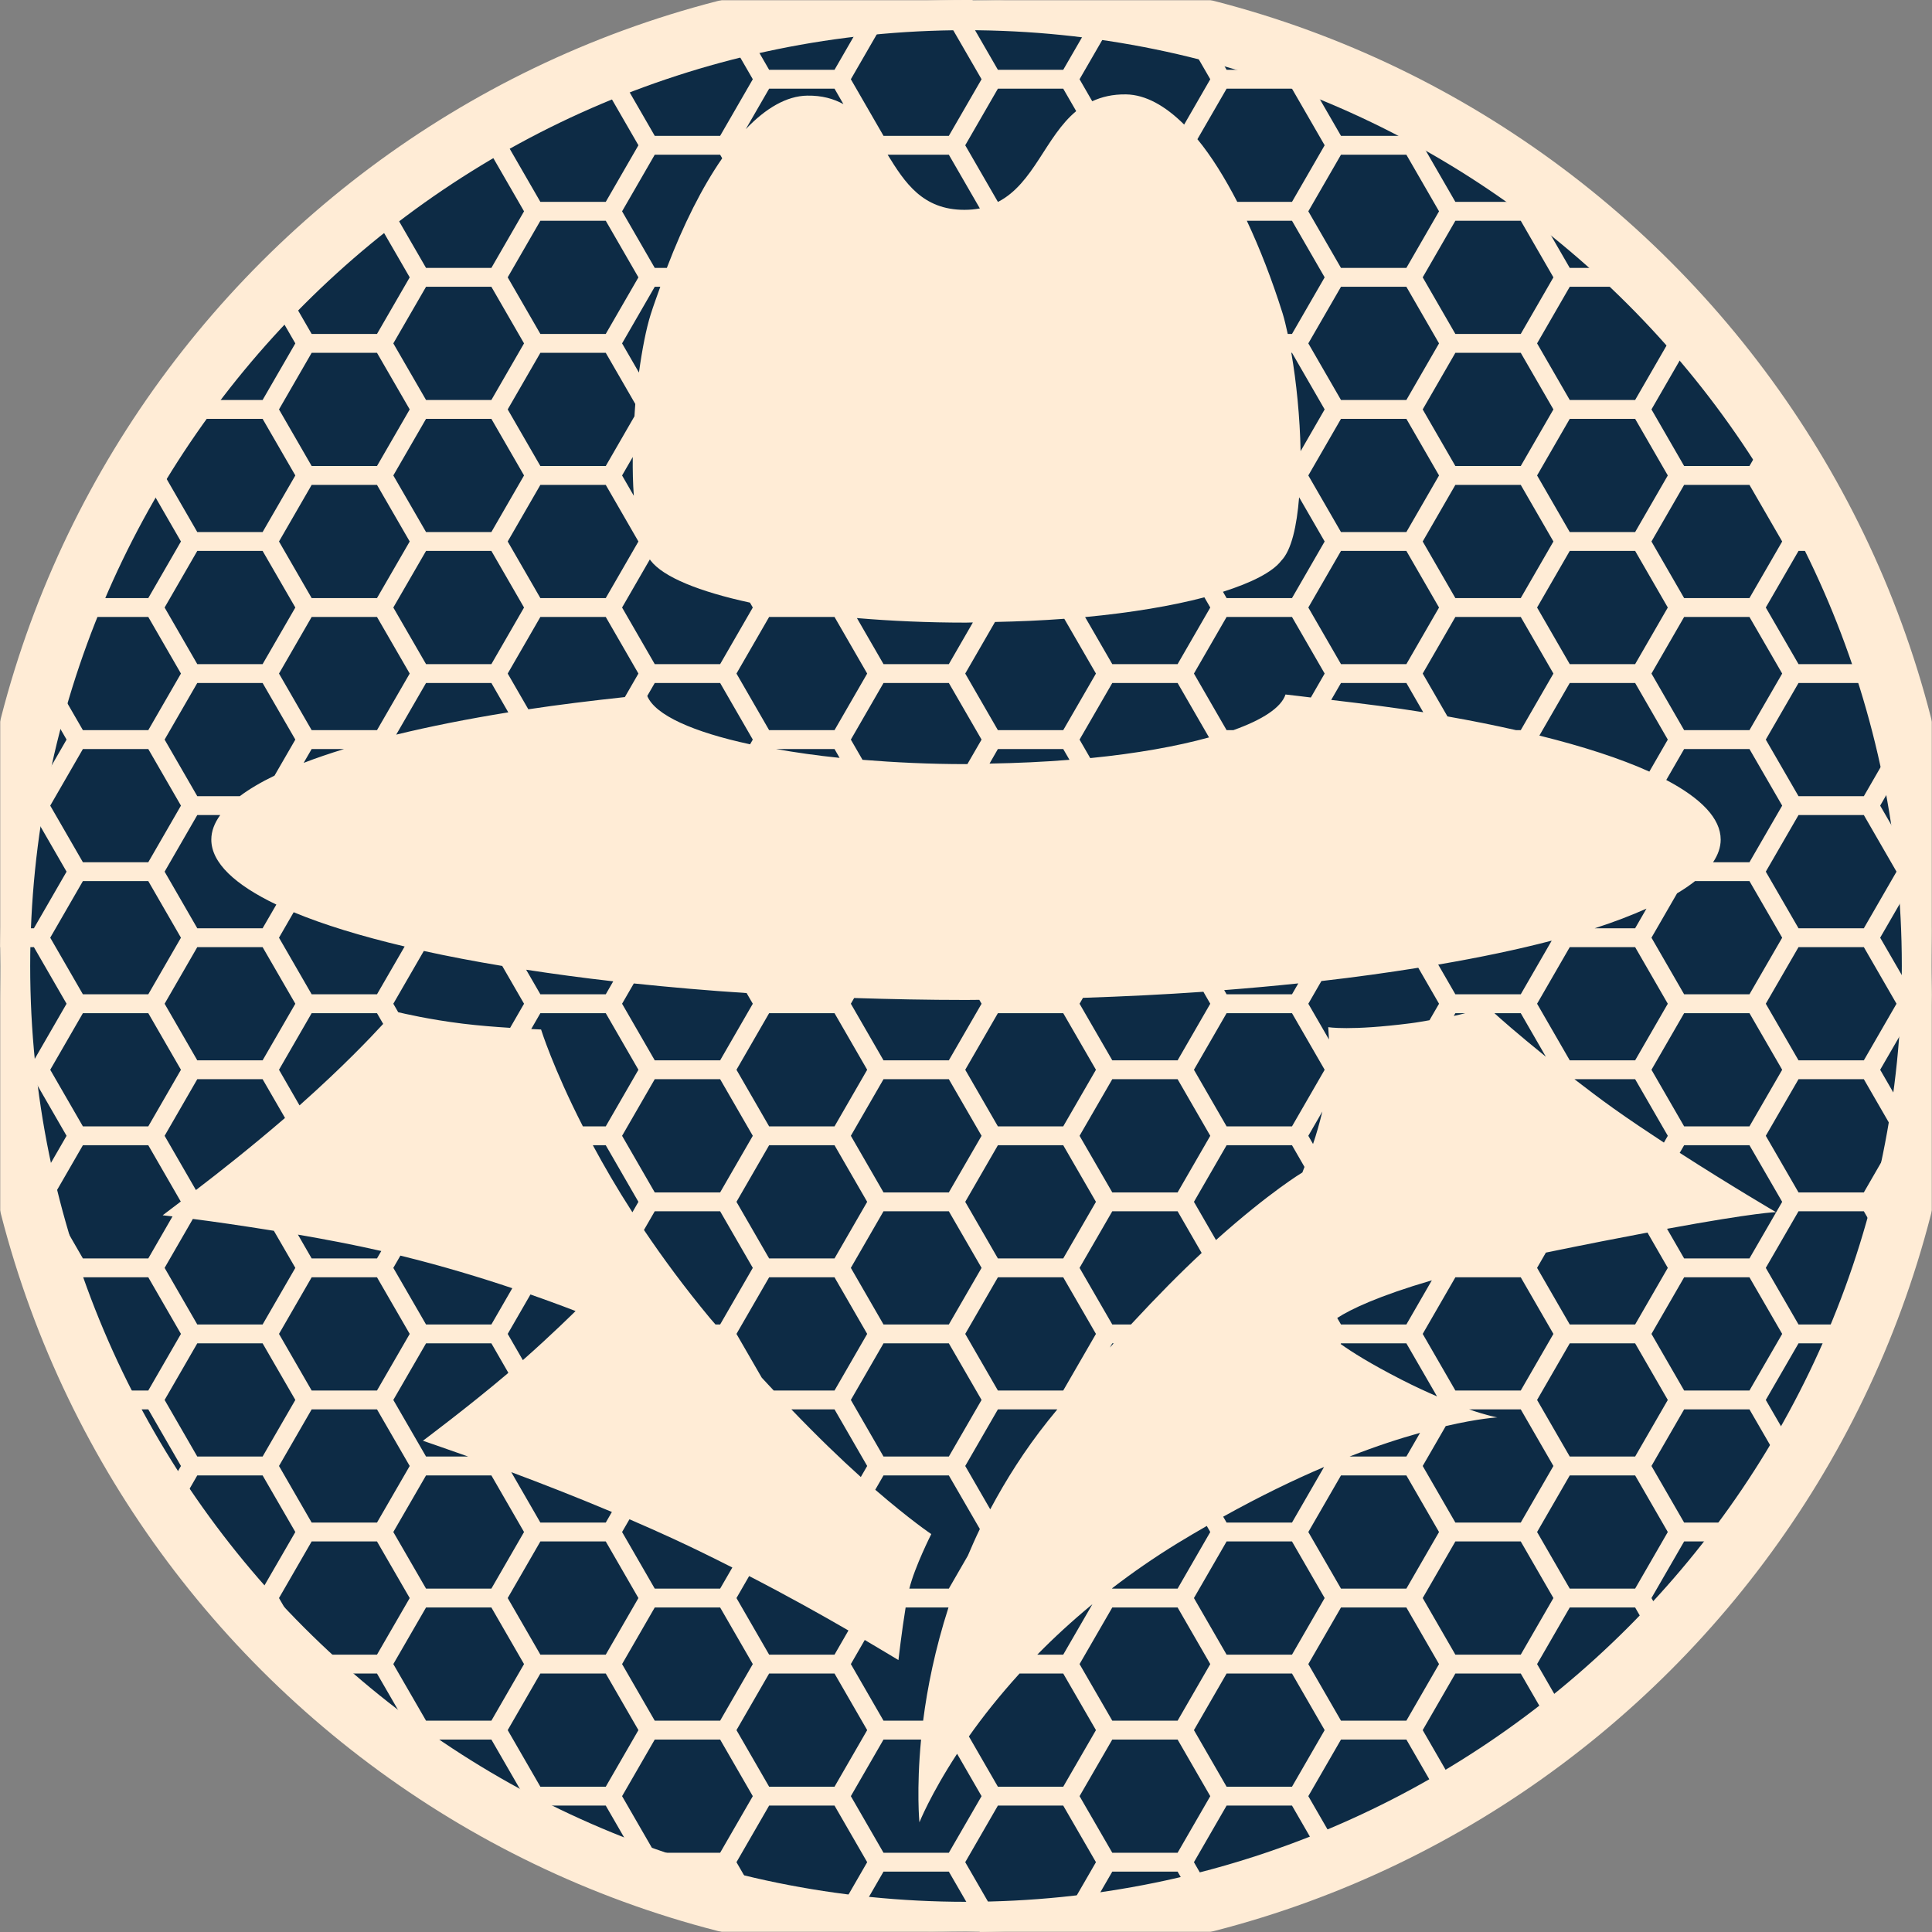 <?xml version="1.0" encoding="UTF-8" standalone="no"?>
<!DOCTYPE svg PUBLIC "-//W3C//DTD SVG 1.1//EN" "http://www.w3.org/Graphics/SVG/1.1/DTD/svg11.dtd">
<!-- Created with Vectornator (http://vectornator.io/) -->
<svg height="100%" stroke-miterlimit="10" style="fill-rule:nonzero;clip-rule:evenodd;stroke-linecap:round;stroke-linejoin:round;" version="1.1" viewBox="0 0 1024 1024" width="100%" xml:space="preserve" xmlns="http://www.w3.org/2000/svg" xmlns:vectornator="http://vectornator.io" xmlns:xlink="http://www.w3.org/1999/xlink">
<rect x="0" y="0" width="1024" height="1024" fill="#808080" stroke="none"/>
<defs>
<path d="M0 512C0 229.23 229.23 0 512 0C794.77 0 1024 229.23 1024 512C1024 794.77 794.77 1024 512 1024C229.23 1024 0 794.77 0 512Z" id="Fill"/>
<path d="M85.3 0L938.7 0C985.81 0 1024 38.19 1024 85.3L1024 938.7C1024 985.81 985.81 1024 938.7 1024L85.3 1024C38.19 1024 0 985.81 0 938.7L0 85.3C0 38.19 38.19 0 85.3 0Z" id="Fill_2"/>
<path d="M180 0L844 0C943.411 0 1024 80.589 1024 180L1024 844C1024 943.411 943.411 1024 844 1024L180 1024C80.589 1024 0 943.411 0 844L0 180C0 80.589 80.589 0 180 0Z" id="Fill_3"/>
</defs>
<clipPath id="ArtboardFrame">
<rect height="1024" width="1024" x="0" y="0"/>
</clipPath>
<g clip-path="url(#ArtboardFrame)" id="inverted" vectornator:layerName="inverted">
<path d="M0 512C0 229.23 229.23 0 512 0C794.77 0 1024 229.23 1024 512C1024 794.77 794.77 1024 512 1024C229.23 1024 0 794.77 0 512Z" fill="#ffecd6" fill-rule="nonzero" opacity="1" stroke="none"/>
<path d="M515.594 0.094L511.594 7L528.906 37L563.531 37L580.875 7L579.469 4.562C558.539 1.805 537.241 0.243 515.594 0.094ZM457.281 2.969C435.838 5.248 414.819 8.938 394.25 13.781L407.656 37L442.312 37L459.625 7L457.281 2.969ZM468.281 12L450.969 42L468.281 72L502.906 72L520.25 42L502.906 12L468.281 12ZM589.531 12L572.188 42L578.906 53.656C583.931 51.352 589.706 49.918 596.844 50.031C607.113 50.195 617.522 55.98 627.625 66.031L641.469 42L624.469 12.562C623.674 12.384 622.889 12.174 622.094 12L589.531 12ZM637.781 15.625L650.125 37L684.781 37L688.188 31.125C671.762 25.105 654.946 19.961 637.781 15.625ZM384.031 16.125C367.694 20.328 351.694 25.299 336.031 31.031L329.719 42L347.031 72L381.688 72L399 42L384.062 16.125C384.053 16.128 384.041 16.122 384.031 16.125ZM697.562 34.844L693.438 42L710.75 72L745.406 72L752.375 59.906C734.711 50.495 716.383 42.169 697.562 34.844ZM297.781 47C292.482 49.446 287.231 51.974 282.031 54.594L269.094 77L286.406 107L321.062 107L338.375 77L321.062 47L297.781 47ZM407.656 47L395.281 68.438C405.927 57.278 416.951 50.86 427.812 50.688C435.648 50.563 441.812 52.332 447.031 55.188L442.312 47L407.656 47ZM528.906 47L511.594 77L528.906 107L529 107C547.972 97.194 554.154 72.338 570.406 58.906L563.531 47L528.906 47ZM650.125 47L634.656 73.781C642.007 82.689 649.067 94.049 655.781 107L684.781 107L702.094 77L684.781 47L650.125 47ZM265.531 63.156C260.354 66.005 255.253 68.979 250.188 72L260.438 72L265.531 63.156ZM761.156 64.719L754.062 77L771.375 107L806.031 107L811.781 97.062C795.582 85.339 778.705 74.515 761.156 64.719ZM234.219 82C229.606 84.986 225.041 88.027 220.531 91.156L208.469 112L225.812 142L260.438 142L277.75 112L260.438 82L234.219 82ZM347.031 82L329.719 112L347.031 142L353.438 142C362.198 119.044 372.177 99.185 382.781 83.906L381.688 82L347.031 82ZM470.469 82C479.571 96.77 488.984 111.214 511.125 111.219C514.079 111.219 516.804 110.954 519.344 110.469L502.906 82L470.469 82ZM710.75 82L693.438 112L710.75 142L745.406 142L762.719 112L745.406 82L710.75 82ZM819.906 102.938L814.688 112L832 142L865.688 142C851.185 128.133 835.957 115.038 819.906 102.938ZM200.531 105.719C199.99 106.134 199.477 106.583 198.938 107L199.812 107L200.531 105.719ZM186.219 117C173.521 127.484 161.345 138.577 149.719 150.219L165.188 177L199.812 177L217.156 147L199.812 117L186.219 117ZM286.406 117L269.094 147L286.406 177L321.062 177L338.375 147L321.062 117L286.406 117ZM660.844 117C667.739 131.679 674.134 148.094 679.781 166C680.745 169.054 681.647 172.979 682.531 177L684.781 177L702.094 147L684.781 117L660.844 117ZM771.375 117L754.062 147L771.375 177L806.031 177L823.344 147L806.031 117L771.375 117ZM225.812 152L208.469 182L225.812 212L260.438 212L277.75 182L260.438 152L225.812 152ZM347.031 152L329.719 182L338.656 197.469C340.354 185.149 342.496 174.2 344.875 166.656C346.476 161.581 348.255 156.848 349.969 152L347.031 152ZM710.75 152L693.438 182L710.75 212L745.406 212L762.719 182L745.406 152L710.75 152ZM832 152L814.688 182L832 212L866.656 212L883.969 182L866.656 152L832 152ZM142.531 157.781C127.838 173.103 113.994 189.229 101.281 206.281L104.562 212L139.188 212L156.531 182L142.531 157.781ZM881.594 157.906L892.625 177L899.031 177C893.384 170.482 887.558 164.13 881.594 157.906ZM165.188 187L147.875 217L165.188 247L199.812 247L217.156 217L199.812 187L165.188 187ZM286.406 187L269.094 217L286.406 247L321.062 247L336.281 220.625C336.441 218.457 336.524 216.267 336.719 214.125L321.062 187L286.406 187ZM684.438 187C687.097 202.401 688.993 221.03 689.344 239.125L702.094 217L684.781 187L684.438 187ZM771.375 187L754.062 217L771.375 247L806.031 247L823.344 217L806.031 187L771.375 187ZM892.625 187L875.312 217L892.625 247L927.25 247L938.125 228.188C928.624 213.952 918.466 200.181 907.625 187L892.625 187ZM94.906 215.25C87.539 225.586 80.442 236.113 73.844 247L78.594 247L95.906 217L94.906 215.25ZM104.562 222L87.25 252L104.562 282L139.188 282L156.531 252L139.188 222L104.562 222ZM225.812 222L208.469 252L225.812 282L260.438 282L277.75 252L260.438 222L225.812 222ZM710.75 222L693.438 252L710.75 282L745.406 282L762.719 252L745.406 222L710.75 222ZM832 222L814.688 252L832 282L866.656 282L883.969 252L866.656 222L832 222ZM944.188 237.656L935.906 252L953.25 282L969.406 282C961.727 266.759 953.298 251.978 944.188 237.656ZM335.375 242.219L329.719 252L335.938 262.781C335.455 256.28 335.298 249.394 335.375 242.219ZM68.094 257C57.982 274.565 48.789 292.733 40.781 311.531L43.938 317L78.594 317L95.906 287L78.594 257L68.094 257ZM165.188 257L147.875 287L165.188 317L199.812 317L217.156 287L199.812 257L165.188 257ZM286.406 257L269.094 287L286.406 317L321.062 317L338.375 287L321.062 257L286.406 257ZM771.375 257L754.062 287L771.375 317L806.031 317L823.344 287L806.031 257L771.375 257ZM892.625 257L875.312 287L892.625 317L927.25 317L944.594 287L927.25 257L892.625 257ZM688.562 263.562C687.316 278.817 684.54 291.554 679.125 297.156C674.411 303.29 663.312 308.837 648.188 313.656L650.125 317L684.781 317L702.094 287L688.562 263.562ZM104.562 292L87.25 322L104.562 352L139.188 352L156.531 322L139.188 292L104.562 292ZM225.812 292L208.469 322L225.812 352L260.438 352L277.75 322L260.438 292L225.812 292ZM710.75 292L693.438 322L710.75 352L745.406 352L762.719 322L745.406 292L710.75 292ZM832 292L814.688 322L832 352L866.656 352L883.969 322L866.656 292L832 292ZM953.25 292L935.906 322L953.25 352L987.875 352L994.469 340.562C988.573 323.972 981.884 307.752 974.375 292L953.25 292ZM344.438 296.5L329.719 322L347.031 352L381.688 352L399 322L397.5 319.406C370.721 313.612 351.541 305.881 344.844 297.094C344.701 296.924 344.567 296.706 344.438 296.5ZM638.344 316.594C621.079 321.139 599.554 324.751 575.125 327.062L589.531 352L624.156 352L641.469 322L638.344 316.594ZM43.938 327L26.625 357L43.938 387L78.594 387L95.906 357L78.594 327L43.938 327ZM165.188 327L147.875 357L165.188 387L199.812 387L217.156 357L199.812 327L165.188 327ZM286.406 327L269.094 357L280.031 375.938C296.158 373.493 313.409 371.394 331.188 369.469L338.375 357L321.062 327L286.406 327ZM407.656 327L390.344 357L407.656 387L442.312 387L459.625 357L442.312 327L407.656 327ZM650.125 327L632.812 357L650.125 387L653.688 387C669.126 381.493 679.078 375.05 681.344 368.094C686.01 368.559 690.215 369.186 694.781 369.688L702.094 357L684.781 327L650.125 327ZM771.375 327L754.062 357L767.188 379.719C780.023 381.981 792.152 384.421 803.562 387L806.031 387L823.344 357L806.031 327L771.375 327ZM892.625 327L875.312 357L892.625 387L927.25 387L944.594 357L927.25 327L892.625 327ZM454.188 327.594L468.281 352L502.906 352L515.656 329.906C514.414 329.913 513.249 330 512 330C491.672 330 472.242 329.135 454.188 327.594ZM564.094 327.969C552.362 328.862 540.074 329.385 527.375 329.656L511.594 357L528.906 387L563.531 387L580.875 357L564.094 327.969ZM998.75 353.156L996.531 357L1003.72 369.438C1002.14 363.973 1000.51 358.544 998.75 353.156ZM104.562 362L87.25 392L104.562 422L127.094 422C132.071 418.247 138.242 414.615 145.5 411.094L156.531 392L139.188 362L104.562 362ZM225.812 362L210 389.375C227.843 385.021 247.776 381.071 269.406 377.562L260.438 362L225.812 362ZM347.031 362L343.062 368.875C347.213 379.009 367.378 388.004 397.562 394.5L399 392L381.688 362L347.031 362ZM468.281 362L450.969 392L457.156 402.719C474.427 404.112 492.712 405 512 405C512.257 405 512.494 404.969 512.75 404.969L520.25 392L502.906 362L468.281 362ZM589.531 362L572.188 392L577.844 401.812C602.453 399.369 623.741 395.56 640.812 390.844L624.156 362L589.531 362ZM710.75 362L705.562 370.969C722.442 372.964 739.073 375.027 754.344 377.5L745.406 362L710.75 362ZM832 362L815.906 389.875C839.138 395.63 858.819 402.032 874.188 408.969L883.969 392L866.656 362L832 362ZM953.25 362L935.906 392L953.25 422L987.875 422L1005.19 392L987.875 362L953.25 362ZM20.938 367.125C15.664 385.027 11.373 403.341 8.062 422L17.969 422L35.281 392L20.938 367.125ZM43.938 397L26.625 427L43.938 457L78.594 457L95.906 427L78.594 397L43.938 397ZM165.188 397L160.938 404.344C167.463 401.816 174.711 399.363 182.375 397L165.188 397ZM411.25 397C421.722 398.832 432.867 400.456 445 401.688L442.312 397L411.25 397ZM528.906 397L524.469 404.719C539.211 404.463 553.392 403.804 566.844 402.719L563.531 397L528.906 397ZM892.625 397L883.156 413.406C901.657 423.171 912 433.818 912 445C912 449.077 910.58 453.076 907.969 457L927.25 457L944.594 427L927.25 397L892.625 397ZM1011.72 400.719L996.531 427L1013.88 457L1021 457C1018.96 437.898 1015.8 419.133 1011.72 400.719ZM6.281 432C3.198 451.648 1.282 471.678 0.5 492L17.969 492L35.281 462L17.969 432L6.281 432ZM104.562 432L87.25 462L104.562 492L139.188 492L146.469 479.438C124.47 468.907 112 457.264 112 445C112 440.578 113.649 436.237 116.719 432L104.562 432ZM953.25 432L935.906 462L953.25 492L987.875 492L1005.19 462L987.875 432L953.25 432ZM43.938 467L26.625 497L43.938 527L78.594 527L95.906 497L78.594 467L43.938 467ZM898.406 467C895.631 469.207 892.446 471.368 888.875 473.5L875.312 497L892.625 527L927.25 527L944.594 497L927.25 467L898.406 467ZM1013.88 467L996.531 497L1013.88 527L1023.62 527C1023.77 522.003 1024 517.032 1024 512C1024 496.823 1023.2 481.842 1021.91 467L1013.88 467ZM872.656 481.594C864.537 485.202 855.56 488.695 845.219 492L866.656 492L872.656 481.594ZM155.656 483.5L147.875 497L165.188 527L199.812 527L214.469 501.656C191.349 496.179 171.518 490.119 155.656 483.5ZM822.438 498.562C804.563 503.235 784.37 507.477 762.281 511.25L771.375 527L806.031 527L822.438 498.562ZM0.25 502C0.186 505.339 0 508.646 0 512C0 528.876 0.873 545.542 2.469 562L17.969 562L35.281 532L17.969 502L0.25 502ZM104.562 502L87.25 532L104.562 562L139.188 562L156.531 532L139.188 502L104.562 502ZM832 502L814.688 532L832 562L866.656 562L883.969 532L866.656 502L832 502ZM953.25 502L935.906 532L953.25 562L987.875 562L1005.19 532L987.875 502L953.25 502ZM224.625 504.031L208.469 532L211.062 536.5C213.501 537.08 227.481 540.373 245.25 542.562C253.886 543.627 262.843 544.299 270.375 544.781L277.75 532L266.188 511.969C251.486 509.528 237.576 506.877 224.625 504.031ZM751.719 512.938C735.451 515.534 718.432 517.916 700.375 519.969L693.438 532L704.375 550.938C704.211 548.36 704 544.406 704 544.406C704 544.406 715.34 546.477 747.719 542.344C751.755 541.828 754.354 541.282 757.656 540.75L762.719 532L751.719 512.938ZM278.875 513.969L286.406 527L321.062 527L325.031 520.125C308.915 518.31 293.589 516.218 278.875 513.969ZM688.125 521.219C675.392 522.55 662.296 523.739 648.844 524.781L650.125 527L684.781 527L688.125 521.219ZM335.938 521.25L329.719 532L347.031 562L381.688 562L399 532L395.719 526.344C374.967 525.005 355.11 523.254 335.938 521.25ZM637.812 525.656C617.237 527.106 595.906 528.149 574 528.875L572.188 532L589.531 562L624.156 562L641.469 532L637.812 525.656ZM452.719 528.969L450.969 532L468.281 562L502.906 562L520.25 532L519.062 529.938C516.689 529.946 514.384 530 512 530C491.805 530 472.109 529.583 452.719 528.969ZM43.938 537L26.625 567L43.938 597L78.594 597L95.906 567L78.594 537L43.938 537ZM165.188 537L147.875 567L158.75 585.875C181.827 565.368 196.515 549.835 203.094 542.688L199.812 537L165.188 537ZM286.406 537L281.562 545.406C283.038 545.466 286.781 545.656 286.781 545.656C286.781 545.656 293.054 565.922 308.938 597L321.062 597L338.375 567L321.062 537L286.406 537ZM407.656 537L390.344 567L407.656 597L442.312 597L459.625 567L442.312 537L407.656 537ZM528.906 537L511.594 567L528.906 597L563.531 597L580.875 567L563.531 537L528.906 537ZM650.125 537L632.812 567L650.125 597L684.781 597L702.094 567L684.781 537L650.125 537ZM771.375 537L770.531 538.469C772.859 537.956 774.897 537.472 776.656 537L771.375 537ZM792.062 537C795.395 540.03 803.809 547.517 819.344 560.094L806.031 537L792.062 537ZM892.625 537L875.312 567L892.625 597L927.25 597L944.594 567L927.25 537L892.625 537ZM1013.88 537L996.531 567L1013.88 597L1016.84 597C1020.13 577.346 1022.4 557.345 1023.38 537L1013.88 537ZM3.625 572C6.007 592.388 9.576 612.416 14.281 632L17.969 632L35.281 602L17.969 572L3.625 572ZM104.562 572L87.25 602L103.844 630.75C116.818 620.841 133.066 608.012 151.062 592.531L139.188 572L104.562 572ZM347.031 572L329.719 602L347.031 632L381.688 632L399 602L381.688 572L347.031 572ZM468.281 572L450.969 602L468.281 632L502.906 632L520.25 602L502.906 572L468.281 572ZM589.531 572L572.188 602L589.531 632L624.156 632L641.469 602L624.156 572L589.531 572ZM834.5 572C841.126 577.095 847.843 582.25 855.312 587.562C863.929 593.692 873.005 599.752 881.906 605.594L883.969 602L866.656 572L834.5 572ZM953.25 572L935.906 602L953.25 632L987.875 632L1005.19 602L987.875 572L953.25 572ZM700.875 589.125L693.438 602L695.938 606.344C697.693 601.201 699.384 595.317 700.875 589.125ZM43.938 607L26.625 637L43.938 667L78.594 667L91.438 644.719C89.713 644.523 86.219 644.125 86.219 644.125C86.219 644.125 92.938 638.999 95.812 636.844L78.594 607L43.938 607ZM314.219 607C320.132 617.951 326.895 629.671 335.188 642.531L338.375 637L321.062 607L314.219 607ZM407.656 607L390.344 637L407.656 667L442.312 667L459.625 637L442.312 607L407.656 607ZM528.906 607L511.594 637L528.906 667L563.531 667L580.875 637L563.531 607L528.906 607ZM650.125 607L632.812 637L644.5 657.25C673.008 631.737 690.281 621.437 690.281 621.438C690.281 621.438 691.191 619.014 691.406 618.5L684.781 607L650.125 607ZM892.625 607L890.281 611.031C917.544 628.583 941.313 642.469 941.312 642.469C941.312 642.469 931.233 642.516 883.562 651.281L892.625 667L927.25 667L944.594 637L927.25 607L892.625 607ZM1013.88 607L996.531 637L1004.69 651.125C1008.76 636.662 1012.26 621.952 1015.06 607L1013.88 607ZM16.688 642C20.29 655.764 24.525 669.245 29.219 682.531L35.281 672L17.969 642L16.688 642ZM347.031 642L341.312 651.906C351.267 666.692 362.8 682.34 376.188 698.5C377.235 699.764 378.181 700.76 379.219 702L381.688 702L399 672L381.688 642L347.031 642ZM468.281 642L450.969 672L468.281 702L502.906 702L520.25 672L502.906 642L468.281 642ZM589.531 642L572.188 672L589.531 702L599.438 702C613.211 687.114 625.834 674.376 636.906 664.094L624.156 642L589.531 642ZM953.25 642L935.906 672L953.25 702L987.406 702C992.322 689.713 996.906 677.267 1000.88 664.531L987.875 642L953.25 642ZM102.219 646.062L87.25 672L104.562 702L139.188 702L156.531 672L145.156 652.344C127.834 649.574 112.77 647.389 102.219 646.062ZM873.188 653.281C858.31 656.085 841.292 659.396 819.344 663.906L814.688 672L832 702L866.656 702L883.969 672L873.188 653.281ZM157.906 654.375L165.188 667L199.812 667L202.094 663.062C187.334 659.701 172.392 656.864 157.906 654.375ZM212.219 665.5L208.469 672L225.812 702L260.438 702L271.531 682.781C255.407 677.364 234.935 671.076 212.219 665.5ZM43.938 677L33.719 694.719C39.227 709.127 45.324 723.251 52.062 737L78.594 737L95.906 707L78.594 677L43.938 677ZM165.188 677L147.875 707L165.188 737L199.812 737L217.156 707L199.812 677L165.188 677ZM407.656 677L390.344 707L403.719 730.156C405.93 732.592 407.943 734.683 410.094 737L442.312 737L459.625 707L442.312 677L407.656 677ZM528.906 677L511.594 707L528.906 737L563.531 737L580.875 707L563.531 677L528.906 677ZM771.375 677L754.062 707L771.375 737L806.031 737L823.344 707L806.031 677L771.375 677ZM892.625 677L875.312 707L892.625 737L927.25 737L944.594 707L927.25 677L892.625 677ZM758.906 678.594C730.575 686.896 715.928 693.882 708.75 698.562L710.75 702L745.406 702L758.906 678.594ZM281.156 686.094L269.094 707L277.125 720.906C293.143 706.764 305.063 694.875 305.062 694.875C305.062 694.875 295.336 691.078 281.156 686.094ZM104.562 712L87.25 742L104.562 772L139.188 772L156.531 742L139.188 712L104.562 712ZM225.812 712L208.469 742L225.812 772L248.156 772C234.475 767.153 224.156 763.625 224.156 763.625C224.156 763.625 248.65 745.313 268.875 728.125C269.077 727.954 269.237 727.796 269.438 727.625L260.438 712L225.812 712ZM468.281 712L450.969 742L468.281 772L502.906 772L520.25 742L502.906 712L468.281 712ZM589.531 712L588.25 714.219C588.952 713.428 589.584 712.779 590.281 712L589.531 712ZM710.75 712L710.562 712.344C716.592 716.645 726.158 722.708 742.688 731.188C750.036 734.957 755.996 737.63 761.656 740.125L745.406 712L710.75 712ZM832 712L814.688 742L832 772L866.656 772L883.969 742L866.656 712L832 712ZM953.25 712L935.906 742L953.156 771.812C964.477 752.631 974.653 732.681 983.438 712L953.25 712ZM57.156 747C65.744 763.587 75.151 779.659 85.438 795.125L95.906 777L78.594 747L57.156 747ZM165.188 747L147.875 777L165.188 807L199.812 807L217.156 777L199.812 747L165.188 747ZM419.438 747C433.403 761.557 445.727 773.395 456.25 782.844L459.625 777L442.312 747L419.438 747ZM528.906 747L511.594 777L524.844 799.969C533.185 784.338 543.106 768.57 555.438 753.094C557.128 750.972 558.738 749.06 560.406 747L528.906 747ZM778.656 747C788.57 750.445 793.625 751.25 793.625 751.25C793.625 751.25 783.915 751.753 766.281 755.844L754.062 777L771.375 807L806.031 807L823.344 777L806.031 747L778.656 747ZM892.625 747L875.312 777L892.625 807L927.25 807L944.594 777L927.25 747L892.625 747ZM752.656 759.438C741.982 762.42 729.674 766.378 715.281 772L745.406 772L752.656 759.438ZM701.781 777.531C685.725 784.374 667.852 793.001 648.312 803.875L650.125 807L684.781 807L701.781 777.531ZM271 780.281L286.406 807L321.062 807L324.312 801.375C305.123 793.323 286.847 786.186 271 780.281ZM104.562 782L91.719 804.281C100.794 817.305 110.44 829.898 120.656 842L139.188 842L156.531 812L139.188 782L104.562 782ZM225.812 782L208.469 812L225.812 842L260.438 842L277.75 812L260.438 782L225.812 782ZM468.281 782L463.906 789.594C482.473 805.656 493.594 813.094 493.594 813.094C493.594 813.094 484.814 830.466 481.969 842L502.906 842L512.969 824.562C514.972 819.865 517.029 815.166 519.344 810.406L502.906 782L468.281 782ZM710.75 782L693.438 812L710.75 842L745.406 842L762.719 812L745.406 782L710.75 782ZM832 782L814.688 812L832 842L866.656 842L883.969 812L866.656 782L832 782ZM333.625 805.25L329.719 812L347.031 842L381.688 842L388.156 830.812C378.008 825.682 367.599 820.538 356.812 815.562C349.131 812.02 341.365 808.579 333.625 805.25ZM639.625 808.781C634.567 811.698 629.478 814.655 624.219 817.875C611.582 825.612 600.041 833.659 589.438 841.812L589.531 842L624.156 842L641.469 812L639.625 808.781ZM165.188 817L147.875 847L165.188 877L199.812 877L217.156 847L199.812 817L165.188 817ZM286.406 817L269.094 847L286.406 877L321.062 877L338.375 847L321.062 817L286.406 817ZM650.125 817L632.812 847L650.125 877L684.781 877L702.094 847L684.781 817L650.125 817ZM771.375 817L754.062 847L771.375 877L806.031 877L823.344 847L806.031 817L771.375 817ZM892.625 817L875.312 847L884.562 863C898.307 848.417 911.277 833.117 923.25 817L892.625 817ZM397.062 835.344L390.344 847L407.656 877L442.312 877L449.688 864.188C435.735 856.101 418.335 846.335 397.062 835.344ZM579 850.25C568.159 859.205 558.431 868.167 549.781 877L563.531 877L579 850.25ZM129.312 852C137.339 861.027 145.705 869.749 154.344 878.188L139.188 852L129.312 852ZM225.812 852L208.469 882L225.812 912L260.438 912L277.75 882L260.438 852L225.812 852ZM347.031 852L329.719 882L347.031 912L381.688 912L399 882L381.688 852L347.031 852ZM480 852C477.977 864.309 476.188 879.875 476.188 879.875C476.188 879.875 468.642 875.298 458.344 869.219L450.969 882L468.281 912L489.281 912C491.486 894.642 495.606 874.074 502.719 852L480 852ZM589.531 852L572.188 882L589.531 912L624.156 912L641.469 882L624.156 852L589.531 852ZM710.75 852L693.438 882L710.75 912L745.406 912L762.719 882L745.406 852L710.75 852ZM832 852L814.688 882L831.812 911.688C847.804 898.875 863.006 885.139 877.344 870.531L866.656 852L832 852ZM165.188 887L164.594 888C179.482 901.763 195.211 914.595 211.656 926.531L217.156 917L199.812 887L165.188 887ZM286.406 887L269.094 917L286.406 947L321.062 947L338.375 917L321.062 887L286.406 887ZM407.656 887L390.344 917L407.656 947L442.312 947L459.625 917L442.312 887L407.656 887ZM540.375 887C529.61 898.855 520.714 910.146 513.531 920.344L528.906 947L563.531 947L580.875 917L563.531 887L540.375 887ZM650.125 887L632.812 917L650.125 947L684.781 947L702.094 917L684.781 887L650.125 887ZM771.375 887L754.062 917L771.375 947L781.969 947C795.731 938.441 809.057 929.257 821.906 919.469L823.344 917L806.031 887L771.375 887ZM225.812 922L219.812 932.344C236.207 943.762 253.252 954.278 270.969 963.75L277.75 952L260.438 922L225.812 922ZM347.031 922L329.719 952L347.031 982L381.688 982L399 952L381.688 922L347.031 922ZM468.281 922L450.969 952L468.281 982L502.906 982L520.25 952L507.281 929.531C493.137 951.175 487.313 965.875 487.312 965.875C487.312 965.875 485.635 948.71 488.188 922L468.281 922ZM589.531 922L572.188 952L589.531 982L624.156 982L641.469 952L624.156 922L589.531 922ZM710.75 922L693.438 952L710.75 982L715.156 982C729.504 975.789 743.556 969.013 757.188 961.562L762.719 952L745.406 922L710.75 922ZM286.406 957L279.875 968.312C297.729 977.413 316.138 985.603 335.125 992.594L338.375 987L321.062 957L286.406 957ZM407.656 957L390.344 987L405.219 1012.75C412.717 1014.34 420.29 1015.74 427.906 1017L442.312 1017L459.625 987L442.312 957L407.656 957ZM528.906 957L511.594 987L528.906 1017L563.531 1017L580.875 987L563.531 957L528.906 957ZM650.125 957L632.812 987L644.156 1006.69C663.886 1001.43 683.096 994.979 701.812 987.5L702.094 987L684.781 957L650.125 957ZM347.031 992L344.781 995.906C360.18 1001.23 375.881 1005.83 391.906 1009.69L381.688 992L347.031 992ZM468.281 992L451.906 1020.38C471.632 1022.68 491.655 1024 512 1024C514.411 1024 516.784 1023.85 519.188 1023.81L520.25 1022L502.906 992L468.281 992ZM589.531 992L573.219 1020.22C593.91 1017.75 614.236 1014.08 634.094 1009.22L624.156 992L589.531 992Z" fill="#0d2b45" fill-rule="nonzero" opacity="1" stroke="none"/>
<g opacity="1">
<mask height="1024" id="StrokeMask" maskUnits="userSpaceOnUse" width="1024" x="0" y="0">
<rect fill="#000000" height="1024" stroke="none" width="1024" x="0" y="0"/>
<use fill="#ffffff" fill-rule="evenodd" stroke="none" xlink:href="#Fill"/>
</mask>
<use fill="none" mask="url(#StrokeMask)" stroke="#ffecd6" stroke-linecap="round" stroke-linejoin="round" stroke-width="32" xlink:href="#Fill"/>
</g>
<path d="M85.3 0L938.7 0C985.81 0 1024 38.19 1024 85.3L1024 938.7C1024 985.81 985.81 1024 938.7 1024L85.3 1024C38.19 1024 0 985.81 0 938.7L0 85.3C0 38.19 38.19 0 85.3 0Z" fill="#ffecd6" fill-rule="nonzero" opacity="0" stroke="none"/>
<path d="M85.312 0C65.576 0 47.422 6.746 32.969 18L43.938 37L78.594 37L95.906 7L91.875 0L85.312 0ZM151.906 0L147.875 7L165.188 37L199.812 37L217.156 7L213.125 0L151.906 0ZM273.125 0L269.094 7L286.406 37L321.062 37L338.375 7L334.344 0L273.125 0ZM394.375 0L390.344 7L407.656 37L442.312 37L459.625 7L455.594 0L394.375 0ZM515.625 0L511.594 7L528.906 37L563.531 37L580.875 7L576.844 0L515.625 0ZM636.844 0L632.812 7L650.125 37L684.781 37L702.094 7L698.062 0L636.844 0ZM758.094 0L754.062 7L771.375 37L806.031 37L823.344 7L819.312 0L758.094 0ZM879.344 0L875.312 7L892.625 37L927.25 37L944.594 7L940.594 0.094C939.953 0.08 939.331 0 938.688 0L879.344 0ZM104.562 12L87.25 42L104.562 72L139.188 72L156.531 42L139.188 12L104.562 12ZM225.812 12L208.469 42L225.812 72L260.438 72L277.75 42L260.438 12L225.812 12ZM347.031 12L329.719 42L347.031 72L381.688 72L399 42L381.688 12L347.031 12ZM468.281 12L450.969 42L468.281 72L502.906 72L520.25 42L502.906 12L468.281 12ZM589.531 12L572.188 42L578.906 53.656C583.931 51.352 589.706 49.918 596.844 50.031C607.113 50.195 617.522 55.98 627.625 66.031L641.469 42L624.156 12L589.531 12ZM710.75 12L693.438 42L710.75 72L745.406 72L762.719 42L745.406 12L710.75 12ZM832 12L814.688 42L832 72L866.656 72L883.969 42L866.656 12L832 12ZM953.25 12L935.906 42L953.25 72L987.875 72L1005.19 42L991.594 18.438C988.621 16.083 985.462 13.948 982.188 12L953.25 12ZM25.281 24.688C12.657 37.189 4.007 53.639 1.125 72L17.969 72L35.281 42L25.281 24.688ZM43.938 47L26.625 77L43.938 107L78.594 107L95.906 77L78.594 47L43.938 47ZM165.188 47L147.875 77L165.188 107L199.812 107L217.156 77L199.812 47L165.188 47ZM286.406 47L269.094 77L286.406 107L321.062 107L338.375 77L321.062 47L286.406 47ZM407.656 47L395.281 68.438C405.927 57.278 416.951 50.86 427.812 50.688C435.648 50.563 441.812 52.332 447.031 55.188L442.312 47L407.656 47ZM528.906 47L511.594 77L528.906 107L529 107C547.972 97.194 554.154 72.338 570.406 58.906L563.531 47L528.906 47ZM650.125 47L634.656 73.781C642.007 82.689 649.067 94.049 655.781 107L684.781 107L702.094 77L684.781 47L650.125 47ZM771.375 47L754.062 77L771.375 107L806.031 107L823.344 77L806.031 47L771.375 47ZM892.625 47L875.312 77L892.625 107L927.25 107L944.594 77L927.25 47L892.625 47ZM1013.88 47L996.531 77L1013.88 107L1024 107L1024 85.312C1024 71.519 1020.66 58.529 1014.84 47L1013.88 47ZM0.156 82C0.114 83.108 0 84.194 0 85.312L0 142L17.969 142L35.281 112L17.969 82L0.156 82ZM104.562 82L87.25 112L104.562 142L139.188 142L156.531 112L139.188 82L104.562 82ZM225.812 82L208.469 112L225.812 142L260.438 142L277.75 112L260.438 82L225.812 82ZM347.031 82L329.719 112L347.031 142L353.438 142C362.198 119.044 372.177 99.185 382.781 83.906L381.688 82L347.031 82ZM470.469 82C479.571 96.77 488.984 111.214 511.125 111.219C514.079 111.219 516.804 110.954 519.344 110.469L502.906 82L470.469 82ZM710.75 82L693.438 112L710.75 142L745.406 142L762.719 112L745.406 82L710.75 82ZM832 82L814.688 112L832 142L866.656 142L883.969 112L866.656 82L832 82ZM953.25 82L935.906 112L953.25 142L987.875 142L1005.19 112L987.875 82L953.25 82ZM43.938 117L26.625 147L43.938 177L78.594 177L95.906 147L78.594 117L43.938 117ZM165.188 117L147.875 147L165.188 177L199.812 177L217.156 147L199.812 117L165.188 117ZM286.406 117L269.094 147L286.406 177L321.062 177L338.375 147L321.062 117L286.406 117ZM660.844 117C667.739 131.679 674.134 148.094 679.781 166C680.745 169.054 681.647 172.979 682.531 177L684.781 177L702.094 147L684.781 117L660.844 117ZM771.375 117L754.062 147L771.375 177L806.031 177L823.344 147L806.031 117L771.375 117ZM892.625 117L875.312 147L892.625 177L927.25 177L944.594 147L927.25 117L892.625 117ZM1013.88 117L996.531 147L1013.88 177L1024 177L1024 117L1013.88 117ZM0 152L0 212L17.969 212L35.281 182L17.969 152L0 152ZM104.562 152L87.25 182L104.562 212L139.188 212L156.531 182L139.188 152L104.562 152ZM225.812 152L208.469 182L225.812 212L260.438 212L277.75 182L260.438 152L225.812 152ZM347.031 152L329.719 182L338.656 197.469C340.354 185.149 342.496 174.2 344.875 166.656C346.476 161.581 348.255 156.848 349.969 152L347.031 152ZM710.75 152L693.438 182L710.75 212L745.406 212L762.719 182L745.406 152L710.75 152ZM832 152L814.688 182L832 212L866.656 212L883.969 182L866.656 152L832 152ZM953.25 152L935.906 182L953.25 212L987.875 212L1005.19 182L987.875 152L953.25 152ZM43.938 187L26.625 217L43.938 247L78.594 247L95.906 217L78.594 187L43.938 187ZM165.188 187L147.875 217L165.188 247L199.812 247L217.156 217L199.812 187L165.188 187ZM286.406 187L269.094 217L286.406 247L321.062 247L336.281 220.625C336.441 218.457 336.524 216.267 336.719 214.125L321.062 187L286.406 187ZM684.438 187C687.097 202.401 688.993 221.03 689.344 239.125L702.094 217L684.781 187L684.438 187ZM771.375 187L754.062 217L771.375 247L806.031 247L823.344 217L806.031 187L771.375 187ZM892.625 187L875.312 217L892.625 247L927.25 247L944.594 217L927.25 187L892.625 187ZM1013.88 187L996.531 217L1013.88 247L1024 247L1024 187L1013.88 187ZM0 222L0 282L17.969 282L35.281 252L17.969 222L0 222ZM104.562 222L87.25 252L104.562 282L139.188 282L156.531 252L139.188 222L104.562 222ZM225.812 222L208.469 252L225.812 282L260.438 282L277.75 252L260.438 222L225.812 222ZM710.75 222L693.438 252L710.75 282L745.406 282L762.719 252L745.406 222L710.75 222ZM832 222L814.688 252L832 282L866.656 282L883.969 252L866.656 222L832 222ZM953.25 222L935.906 252L953.25 282L987.875 282L1005.19 252L987.875 222L953.25 222ZM335.375 242.219L329.719 252L335.938 262.781C335.455 256.28 335.298 249.394 335.375 242.219ZM43.938 257L26.625 287L43.938 317L78.594 317L95.906 287L78.594 257L43.938 257ZM165.188 257L147.875 287L165.188 317L199.812 317L217.156 287L199.812 257L165.188 257ZM286.406 257L269.094 287L286.406 317L321.062 317L338.375 287L321.062 257L286.406 257ZM771.375 257L754.062 287L771.375 317L806.031 317L823.344 287L806.031 257L771.375 257ZM892.625 257L875.312 287L892.625 317L927.25 317L944.594 287L927.25 257L892.625 257ZM1013.88 257L996.531 287L1013.88 317L1024 317L1024 257L1013.88 257ZM688.562 263.562C687.316 278.817 684.54 291.554 679.125 297.156C674.411 303.29 663.312 308.837 648.188 313.656L650.125 317L684.781 317L702.094 287L688.562 263.562ZM0 292L0 352L17.969 352L35.281 322L17.969 292L0 292ZM104.562 292L87.25 322L104.562 352L139.188 352L156.531 322L139.188 292L104.562 292ZM225.812 292L208.469 322L225.812 352L260.438 352L277.75 322L260.438 292L225.812 292ZM710.75 292L693.438 322L710.75 352L745.406 352L762.719 322L745.406 292L710.75 292ZM832 292L814.688 322L832 352L866.656 352L883.969 322L866.656 292L832 292ZM953.25 292L935.906 322L953.25 352L987.875 352L1005.19 322L987.875 292L953.25 292ZM344.438 296.5L329.719 322L347.031 352L381.688 352L399 322L397.5 319.406C370.721 313.612 351.541 305.881 344.844 297.094C344.701 296.924 344.567 296.706 344.438 296.5ZM638.344 316.594C621.079 321.139 599.554 324.751 575.125 327.062L589.531 352L624.156 352L641.469 322L638.344 316.594ZM43.938 327L26.625 357L43.938 387L78.594 387L95.906 357L78.594 327L43.938 327ZM165.188 327L147.875 357L165.188 387L199.812 387L217.156 357L199.812 327L165.188 327ZM286.406 327L269.094 357L280.031 375.938C296.158 373.493 313.409 371.394 331.188 369.469L338.375 357L321.062 327L286.406 327ZM407.656 327L390.344 357L407.656 387L442.312 387L459.625 357L442.312 327L407.656 327ZM650.125 327L632.812 357L650.125 387L653.688 387C669.126 381.493 679.078 375.05 681.344 368.094C686.01 368.559 690.215 369.186 694.781 369.688L702.094 357L684.781 327L650.125 327ZM771.375 327L754.062 357L767.188 379.719C780.023 381.981 792.152 384.421 803.562 387L806.031 387L823.344 357L806.031 327L771.375 327ZM892.625 327L875.312 357L892.625 387L927.25 387L944.594 357L927.25 327L892.625 327ZM1013.88 327L996.531 357L1013.88 387L1024 387L1024 327L1013.88 327ZM454.188 327.594L468.281 352L502.906 352L515.656 329.906C514.414 329.913 513.249 330 512 330C491.672 330 472.242 329.135 454.188 327.594ZM564.094 327.969C552.362 328.862 540.074 329.385 527.375 329.656L511.594 357L528.906 387L563.531 387L580.875 357L564.094 327.969ZM0 362L0 422L17.969 422L35.281 392L17.969 362L0 362ZM104.562 362L87.25 392L104.562 422L127.094 422C132.071 418.247 138.242 414.615 145.5 411.094L156.531 392L139.188 362L104.562 362ZM225.812 362L210 389.375C227.843 385.021 247.776 381.071 269.406 377.562L260.438 362L225.812 362ZM347.031 362L343.062 368.875C347.213 379.009 367.378 388.004 397.562 394.5L399 392L381.688 362L347.031 362ZM468.281 362L450.969 392L457.156 402.719C474.427 404.112 492.712 405 512 405C512.257 405 512.494 404.969 512.75 404.969L520.25 392L502.906 362L468.281 362ZM589.531 362L572.188 392L577.844 401.812C602.453 399.369 623.741 395.56 640.812 390.844L624.156 362L589.531 362ZM710.75 362L705.562 370.969C722.442 372.964 739.073 375.027 754.344 377.5L745.406 362L710.75 362ZM832 362L815.906 389.875C839.138 395.63 858.819 402.032 874.188 408.969L883.969 392L866.656 362L832 362ZM953.25 362L935.906 392L953.25 422L987.875 422L1005.19 392L987.875 362L953.25 362ZM43.938 397L26.625 427L43.938 457L78.594 457L95.906 427L78.594 397L43.938 397ZM165.188 397L160.938 404.344C167.463 401.816 174.711 399.363 182.375 397L165.188 397ZM411.25 397C421.722 398.832 432.867 400.456 445 401.688L442.312 397L411.25 397ZM528.906 397L524.469 404.719C539.211 404.463 553.392 403.804 566.844 402.719L563.531 397L528.906 397ZM892.625 397L883.156 413.406C901.657 423.171 912 433.818 912 445C912 449.077 910.58 453.076 907.969 457L927.25 457L944.594 427L927.25 397L892.625 397ZM1013.88 397L996.531 427L1013.88 457L1024 457L1024 397L1013.88 397ZM0 432L0 492L17.969 492L35.281 462L17.969 432L0 432ZM104.562 432L87.25 462L104.562 492L139.188 492L146.469 479.438C124.47 468.907 112 457.264 112 445C112 440.578 113.649 436.237 116.719 432L104.562 432ZM953.25 432L935.906 462L953.25 492L987.875 492L1005.19 462L987.875 432L953.25 432ZM43.938 467L26.625 497L43.938 527L78.594 527L95.906 497L78.594 467L43.938 467ZM898.406 467C895.631 469.207 892.446 471.368 888.875 473.5L875.312 497L892.625 527L927.25 527L944.594 497L927.25 467L898.406 467ZM1013.88 467L996.531 497L1013.88 527L1024 527L1024 467L1013.88 467ZM872.656 481.594C864.537 485.202 855.56 488.695 845.219 492L866.656 492L872.656 481.594ZM155.656 483.5L147.875 497L165.188 527L199.812 527L214.469 501.656C191.349 496.179 171.518 490.119 155.656 483.5ZM822.438 498.562C804.563 503.235 784.37 507.477 762.281 511.25L771.375 527L806.031 527L822.438 498.562ZM0 502L0 562L17.969 562L35.281 532L17.969 502L0 502ZM104.562 502L87.25 532L104.562 562L139.188 562L156.531 532L139.188 502L104.562 502ZM832 502L814.688 532L832 562L866.656 562L883.969 532L866.656 502L832 502ZM953.25 502L935.906 532L953.25 562L987.875 562L1005.19 532L987.875 502L953.25 502ZM224.625 504.031L208.469 532L211.062 536.5C213.501 537.08 227.481 540.373 245.25 542.562C253.886 543.627 262.843 544.299 270.375 544.781L277.75 532L266.188 511.969C251.486 509.528 237.576 506.877 224.625 504.031ZM751.719 512.938C735.451 515.534 718.432 517.916 700.375 519.969L693.438 532L704.375 550.938C704.211 548.36 704 544.406 704 544.406C704 544.406 715.34 546.477 747.719 542.344C751.755 541.828 754.354 541.282 757.656 540.75L762.719 532L751.719 512.938ZM278.875 513.969L286.406 527L321.062 527L325.031 520.125C308.915 518.31 293.589 516.218 278.875 513.969ZM688.125 521.219C675.392 522.55 662.296 523.739 648.844 524.781L650.125 527L684.781 527L688.125 521.219ZM335.938 521.25L329.719 532L347.031 562L381.688 562L399 532L395.719 526.344C374.967 525.005 355.11 523.254 335.938 521.25ZM637.812 525.656C617.237 527.106 595.906 528.149 574 528.875L572.188 532L589.531 562L624.156 562L641.469 532L637.812 525.656ZM452.719 528.969L450.969 532L468.281 562L502.906 562L520.25 532L519.062 529.938C516.689 529.946 514.384 530 512 530C491.805 530 472.109 529.583 452.719 528.969ZM43.938 537L26.625 567L43.938 597L78.594 597L95.906 567L78.594 537L43.938 537ZM165.188 537L147.875 567L158.75 585.875C181.827 565.368 196.515 549.835 203.094 542.688L199.812 537L165.188 537ZM286.406 537L281.562 545.406C283.038 545.466 286.781 545.656 286.781 545.656C286.781 545.656 293.054 565.922 308.938 597L321.062 597L338.375 567L321.062 537L286.406 537ZM407.656 537L390.344 567L407.656 597L442.312 597L459.625 567L442.312 537L407.656 537ZM528.906 537L511.594 567L528.906 597L563.531 597L580.875 567L563.531 537L528.906 537ZM650.125 537L632.812 567L650.125 597L684.781 597L702.094 567L684.781 537L650.125 537ZM771.375 537L770.531 538.469C772.859 537.956 774.897 537.472 776.656 537L771.375 537ZM792.062 537C795.395 540.03 803.809 547.517 819.344 560.094L806.031 537L792.062 537ZM892.625 537L875.312 567L892.625 597L927.25 597L944.594 567L927.25 537L892.625 537ZM1013.88 537L996.531 567L1013.88 597L1024 597L1024 537L1013.88 537ZM0 572L0 632L17.969 632L35.281 602L17.969 572L0 572ZM104.562 572L87.25 602L103.844 630.75C116.818 620.841 133.066 608.012 151.062 592.531L139.188 572L104.562 572ZM347.031 572L329.719 602L347.031 632L381.688 632L399 602L381.688 572L347.031 572ZM468.281 572L450.969 602L468.281 632L502.906 632L520.25 602L502.906 572L468.281 572ZM589.531 572L572.188 602L589.531 632L624.156 632L641.469 602L624.156 572L589.531 572ZM834.5 572C841.126 577.095 847.843 582.25 855.312 587.562C863.929 593.692 873.005 599.752 881.906 605.594L883.969 602L866.656 572L834.5 572ZM953.25 572L935.906 602L953.25 632L987.875 632L1005.19 602L987.875 572L953.25 572ZM700.875 589.125L693.438 602L695.938 606.344C697.693 601.201 699.384 595.317 700.875 589.125ZM43.938 607L26.625 637L43.938 667L78.594 667L91.438 644.719C89.713 644.523 86.219 644.125 86.219 644.125C86.219 644.125 92.938 638.999 95.812 636.844L78.594 607L43.938 607ZM314.219 607C320.132 617.951 326.895 629.671 335.188 642.531L338.375 637L321.062 607L314.219 607ZM407.656 607L390.344 637L407.656 667L442.312 667L459.625 637L442.312 607L407.656 607ZM528.906 607L511.594 637L528.906 667L563.531 667L580.875 637L563.531 607L528.906 607ZM650.125 607L632.812 637L644.5 657.25C673.008 631.737 690.281 621.437 690.281 621.438C690.281 621.438 691.191 619.014 691.406 618.5L684.781 607L650.125 607ZM892.625 607L890.281 611.031C917.544 628.583 941.313 642.469 941.312 642.469C941.312 642.469 931.233 642.516 883.562 651.281L892.625 667L927.25 667L944.594 637L927.25 607L892.625 607ZM1013.88 607L996.531 637L1013.88 667L1024 667L1024 607L1013.88 607ZM0 642L0 702L17.969 702L35.281 672L17.969 642L0 642ZM347.031 642L341.312 651.906C351.267 666.692 362.8 682.34 376.188 698.5C377.235 699.764 378.181 700.76 379.219 702L381.688 702L399 672L381.688 642L347.031 642ZM468.281 642L450.969 672L468.281 702L502.906 702L520.25 672L502.906 642L468.281 642ZM589.531 642L572.188 672L589.531 702L599.438 702C613.211 687.114 625.834 674.376 636.906 664.094L624.156 642L589.531 642ZM953.25 642L935.906 672L953.25 702L987.875 702L1005.19 672L987.875 642L953.25 642ZM102.219 646.062L87.25 672L104.562 702L139.188 702L156.531 672L145.156 652.344C127.834 649.574 112.77 647.389 102.219 646.062ZM873.188 653.281C858.31 656.085 841.292 659.396 819.344 663.906L814.688 672L832 702L866.656 702L883.969 672L873.188 653.281ZM157.906 654.375L165.188 667L199.812 667L202.094 663.062C187.334 659.701 172.392 656.864 157.906 654.375ZM212.219 665.5L208.469 672L225.812 702L260.438 702L271.531 682.781C255.407 677.364 234.935 671.076 212.219 665.5ZM43.938 677L26.625 707L43.938 737L78.594 737L95.906 707L78.594 677L43.938 677ZM165.188 677L147.875 707L165.188 737L199.812 737L217.156 707L199.812 677L165.188 677ZM407.656 677L390.344 707L403.719 730.156C405.93 732.592 407.943 734.683 410.094 737L442.312 737L459.625 707L442.312 677L407.656 677ZM528.906 677L511.594 707L528.906 737L563.531 737L580.875 707L563.531 677L528.906 677ZM771.375 677L754.062 707L771.375 737L806.031 737L823.344 707L806.031 677L771.375 677ZM892.625 677L875.312 707L892.625 737L927.25 737L944.594 707L927.25 677L892.625 677ZM1013.88 677L996.531 707L1013.88 737L1024 737L1024 677L1013.88 677ZM758.906 678.594C730.575 686.896 715.928 693.882 708.75 698.562L710.75 702L745.406 702L758.906 678.594ZM281.156 686.094L269.094 707L277.125 720.906C293.143 706.764 305.063 694.875 305.062 694.875C305.062 694.875 295.336 691.078 281.156 686.094ZM0 712L0 772L17.969 772L35.281 742L17.969 712L0 712ZM104.562 712L87.25 742L104.562 772L139.188 772L156.531 742L139.188 712L104.562 712ZM225.812 712L208.469 742L225.812 772L248.156 772C234.475 767.153 224.156 763.625 224.156 763.625C224.156 763.625 248.65 745.313 268.875 728.125C269.077 727.954 269.237 727.796 269.438 727.625L260.438 712L225.812 712ZM468.281 712L450.969 742L468.281 772L502.906 772L520.25 742L502.906 712L468.281 712ZM589.531 712L588.25 714.219C588.952 713.428 589.584 712.779 590.281 712L589.531 712ZM710.75 712L710.562 712.344C716.592 716.645 726.158 722.708 742.688 731.188C750.036 734.957 755.996 737.63 761.656 740.125L745.406 712L710.75 712ZM832 712L814.688 742L832 772L866.656 772L883.969 742L866.656 712L832 712ZM953.25 712L935.906 742L953.25 772L987.875 772L1005.19 742L987.875 712L953.25 712ZM43.938 747L26.625 777L43.938 807L78.594 807L95.906 777L78.594 747L43.938 747ZM165.188 747L147.875 777L165.188 807L199.812 807L217.156 777L199.812 747L165.188 747ZM419.438 747C433.403 761.557 445.727 773.395 456.25 782.844L459.625 777L442.312 747L419.438 747ZM528.906 747L511.594 777L524.844 799.969C533.185 784.338 543.106 768.57 555.438 753.094C557.128 750.972 558.738 749.06 560.406 747L528.906 747ZM778.656 747C788.57 750.445 793.625 751.25 793.625 751.25C793.625 751.25 783.915 751.753 766.281 755.844L754.062 777L771.375 807L806.031 807L823.344 777L806.031 747L778.656 747ZM892.625 747L875.312 777L892.625 807L927.25 807L944.594 777L927.25 747L892.625 747ZM1013.88 747L996.531 777L1013.88 807L1024 807L1024 747L1013.88 747ZM752.656 759.438C741.982 762.42 729.674 766.378 715.281 772L745.406 772L752.656 759.438ZM701.781 777.531C685.725 784.374 667.852 793.001 648.312 803.875L650.125 807L684.781 807L701.781 777.531ZM271 780.281L286.406 807L321.062 807L324.312 801.375C305.123 793.323 286.847 786.186 271 780.281ZM0 782L0 842L17.969 842L35.281 812L17.969 782L0 782ZM104.562 782L87.25 812L104.562 842L139.188 842L156.531 812L139.188 782L104.562 782ZM225.812 782L208.469 812L225.812 842L260.438 842L277.75 812L260.438 782L225.812 782ZM468.281 782L463.906 789.594C482.473 805.656 493.594 813.094 493.594 813.094C493.594 813.094 484.814 830.466 481.969 842L502.906 842L512.969 824.562C514.972 819.865 517.029 815.166 519.344 810.406L502.906 782L468.281 782ZM710.75 782L693.438 812L710.75 842L745.406 842L762.719 812L745.406 782L710.75 782ZM832 782L814.688 812L832 842L866.656 842L883.969 812L866.656 782L832 782ZM953.25 782L935.906 812L953.25 842L987.875 842L1005.19 812L987.875 782L953.25 782ZM333.625 805.25L329.719 812L347.031 842L381.688 842L388.156 830.812C378.008 825.682 367.599 820.538 356.812 815.562C349.131 812.02 341.365 808.579 333.625 805.25ZM639.625 808.781C634.567 811.698 629.478 814.655 624.219 817.875C611.582 825.612 600.041 833.659 589.438 841.812L589.531 842L624.156 842L641.469 812L639.625 808.781ZM43.938 817L26.625 847L43.938 877L78.594 877L95.906 847L78.594 817L43.938 817ZM165.188 817L147.875 847L165.188 877L199.812 877L217.156 847L199.812 817L165.188 817ZM286.406 817L269.094 847L286.406 877L321.062 877L338.375 847L321.062 817L286.406 817ZM650.125 817L632.812 847L650.125 877L684.781 877L702.094 847L684.781 817L650.125 817ZM771.375 817L754.062 847L771.375 877L806.031 877L823.344 847L806.031 817L771.375 817ZM892.625 817L875.312 847L892.625 877L927.25 877L944.594 847L927.25 817L892.625 817ZM1013.88 817L996.531 847L1013.88 877L1024 877L1024 817L1013.88 817ZM397.062 835.344L390.344 847L407.656 877L442.312 877L449.688 864.188C435.735 856.101 418.335 846.335 397.062 835.344ZM579 850.25C568.159 859.205 558.431 868.167 549.781 877L563.531 877L579 850.25ZM0 852L0 912L17.969 912L35.281 882L17.969 852L0 852ZM104.562 852L87.25 882L104.562 912L139.188 912L156.531 882L139.188 852L104.562 852ZM225.812 852L208.469 882L225.812 912L260.438 912L277.75 882L260.438 852L225.812 852ZM347.031 852L329.719 882L347.031 912L381.688 912L399 882L381.688 852L347.031 852ZM480 852C477.977 864.309 476.188 879.875 476.188 879.875C476.188 879.875 468.642 875.298 458.344 869.219L450.969 882L468.281 912L489.281 912C491.486 894.642 495.606 874.074 502.719 852L480 852ZM589.531 852L572.188 882L589.531 912L624.156 912L641.469 882L624.156 852L589.531 852ZM710.75 852L693.438 882L710.75 912L745.406 912L762.719 882L745.406 852L710.75 852ZM832 852L814.688 882L832 912L866.656 912L883.969 882L866.656 852L832 852ZM953.25 852L935.906 882L953.25 912L987.875 912L1005.19 882L987.875 852L953.25 852ZM43.938 887L26.625 917L43.938 947L78.594 947L95.906 917L78.594 887L43.938 887ZM165.188 887L147.875 917L165.188 947L199.812 947L217.156 917L199.812 887L165.188 887ZM286.406 887L269.094 917L286.406 947L321.062 947L338.375 917L321.062 887L286.406 887ZM407.656 887L390.344 917L407.656 947L442.312 947L459.625 917L442.312 887L407.656 887ZM540.375 887C529.61 898.855 520.714 910.146 513.531 920.344L528.906 947L563.531 947L580.875 917L563.531 887L540.375 887ZM650.125 887L632.812 917L650.125 947L684.781 947L702.094 917L684.781 887L650.125 887ZM771.375 887L754.062 917L771.375 947L806.031 947L823.344 917L806.031 887L771.375 887ZM892.625 887L875.312 917L892.625 947L927.25 947L944.594 917L927.25 887L892.625 887ZM1013.88 887L996.531 917L1013.88 947L1023.59 947C1023.86 944.263 1024 941.494 1024 938.688L1024 887L1013.88 887ZM0 922L0 938.688C0 954.519 4.391 969.294 11.906 982L17.969 982L35.281 952L17.969 922L0 922ZM104.562 922L87.25 952L104.562 982L139.188 982L156.531 952L139.188 922L104.562 922ZM225.812 922L208.469 952L225.812 982L260.438 982L277.75 952L260.438 922L225.812 922ZM347.031 922L329.719 952L347.031 982L381.688 982L399 952L381.688 922L347.031 922ZM468.281 922L450.969 952L468.281 982L502.906 982L520.25 952L507.281 929.531C493.137 951.175 487.313 965.875 487.312 965.875C487.312 965.875 485.635 948.71 488.188 922L468.281 922ZM589.531 922L572.188 952L589.531 982L624.156 982L641.469 952L624.156 922L589.531 922ZM710.75 922L693.438 952L710.75 982L745.406 982L762.719 952L745.406 922L710.75 922ZM832 922L814.688 952L832 982L866.656 982L883.969 952L866.656 922L832 922ZM953.25 922L935.906 952L953.25 982L987.875 982L1005.19 952L987.875 922L953.25 922ZM43.938 957L26.625 987L40.625 1011.28C44.105 1013.43 47.712 1015.36 51.5 1017L78.594 1017L95.906 987L78.594 957L43.938 957ZM165.188 957L147.875 987L165.188 1017L199.812 1017L217.156 987L199.812 957L165.188 957ZM286.406 957L269.094 987L286.406 1017L321.062 1017L338.375 987L321.062 957L286.406 957ZM407.656 957L390.344 987L407.656 1017L442.312 1017L459.625 987L442.312 957L407.656 957ZM528.906 957L511.594 987L528.906 1017L563.531 1017L580.875 987L563.531 957L528.906 957ZM650.125 957L632.812 987L650.125 1017L684.781 1017L702.094 987L684.781 957L650.125 957ZM771.375 957L754.062 987L771.375 1017L806.031 1017L823.344 987L806.031 957L771.375 957ZM892.625 957L875.312 987L892.625 1017L927.25 1017L944.594 987L927.25 957L892.625 957ZM1013.88 957L996.531 987L1001.75 996.031C1011.62 985.187 1018.75 971.842 1022 957L1013.88 957ZM104.562 992L87.25 1022L88.406 1024L155.375 1024L156.531 1022L139.188 992L104.562 992ZM225.812 992L208.469 1022L209.625 1024L276.594 1024L277.75 1022L260.438 992L225.812 992ZM347.031 992L329.719 1022L330.875 1024L397.844 1024L399 1022L381.688 992L347.031 992ZM468.281 992L450.969 1022L452.125 1024L519.094 1024L520.25 1022L502.906 992L468.281 992ZM589.531 992L572.188 1022L573.344 1024L640.312 1024L641.469 1022L624.156 992L589.531 992ZM710.75 992L693.438 1022L694.594 1024L761.562 1024L762.719 1022L745.406 992L710.75 992ZM832 992L814.688 1022L815.844 1024L882.812 1024L883.969 1022L866.656 992L832 992ZM953.25 992L935.906 1022L937.062 1024L938.688 1024C959.982 1024 979.429 1016.15 994.375 1003.25L987.875 992L953.25 992Z" fill="#0d2b45" fill-rule="nonzero" opacity="0" stroke="none"/>
<g opacity="0">
<mask height="1024" id="StrokeMask_2" maskUnits="userSpaceOnUse" width="1024" x="0" y="0">
<rect fill="#000000" height="1024" stroke="none" width="1024" x="0" y="0"/>
<use fill="#ffffff" fill-rule="evenodd" stroke="none" xlink:href="#Fill_2"/>
</mask>
<use fill="none" mask="url(#StrokeMask_2)" stroke="#ffecd6" stroke-linecap="round" stroke-linejoin="round" stroke-width="32" xlink:href="#Fill_2"/>
</g>
<path d="M180 0L844 0C943.411 0 1024 80.589 1024 180L1024 844C1024 943.411 943.411 1024 844 1024L180 1024C80.589 1024 0 943.411 0 844L0 180C0 80.589 80.589 0 180 0Z" fill="#ffecd6" fill-rule="nonzero" opacity="0" stroke="none"/>
<path d="M180 0C169.887 0 160.034 1.053 150.375 2.656L147.875 7L165.188 37L199.812 37L217.156 7L213.125 0L180 0ZM273.125 0L269.094 7L286.406 37L321.062 37L338.375 7L334.344 0L273.125 0ZM394.375 0L390.344 7L407.656 37L442.312 37L459.625 7L455.594 0L394.375 0ZM515.625 0L511.594 7L528.906 37L563.531 37L580.875 7L576.844 0L515.625 0ZM636.844 0L632.812 7L650.125 37L684.781 37L702.094 7L698.062 0L636.844 0ZM758.094 0L754.062 7L771.375 37L806.031 37L823.344 7L819.312 0L758.094 0ZM877.5 3.219L875.312 7L892.625 37L927.25 37L934.438 24.531C917.076 14.409 897.927 7.067 877.5 3.219ZM115.812 12C110.681 13.962 105.675 16.156 100.781 18.562L87.25 42L104.562 72L139.188 72L156.531 42L139.188 12L115.812 12ZM225.812 12L208.469 42L225.812 72L260.438 72L277.75 42L260.438 12L225.812 12ZM347.031 12L329.719 42L347.031 72L381.688 72L399 42L381.688 12L347.031 12ZM468.281 12L450.969 42L468.281 72L502.906 72L520.25 42L502.906 12L468.281 12ZM589.531 12L572.188 42L578.906 53.656C583.931 51.352 589.706 49.918 596.844 50.031C607.113 50.195 617.522 55.98 627.625 66.031L641.469 42L624.156 12L589.531 12ZM710.75 12L693.438 42L710.75 72L745.406 72L762.719 42L745.406 12L710.75 12ZM832 12L814.688 42L832 72L866.656 72L883.969 42L866.656 12L832 12ZM83.719 28.094C79.337 30.877 75.114 33.859 71 37L78.594 37L83.719 28.094ZM943 29.75L935.906 42L953.25 72L987.75 72C975.337 55.506 960.262 41.148 943 29.75ZM59 47C47.724 57.265 37.722 68.876 29.344 81.688L43.938 107L78.594 107L95.906 77L78.594 47L59 47ZM165.188 47L147.875 77L165.188 107L199.812 107L217.156 77L199.812 47L165.188 47ZM286.406 47L269.094 77L286.406 107L321.062 107L338.375 77L321.062 47L286.406 47ZM407.656 47L395.281 68.438C405.927 57.278 416.951 50.86 427.812 50.688C435.648 50.563 441.812 52.332 447.031 55.188L442.312 47L407.656 47ZM528.906 47L511.594 77L528.906 107L529 107C547.972 97.194 554.154 72.338 570.406 58.906L563.531 47L528.906 47ZM650.125 47L634.656 73.781C642.007 82.689 649.067 94.049 655.781 107L684.781 107L702.094 77L684.781 47L650.125 47ZM771.375 47L754.062 77L771.375 107L806.031 107L823.344 77L806.031 47L771.375 47ZM892.625 47L875.312 77L892.625 107L927.25 107L944.594 77L927.25 47L892.625 47ZM104.562 82L87.25 112L104.562 142L139.188 142L156.531 112L139.188 82L104.562 82ZM225.812 82L208.469 112L225.812 142L260.438 142L277.75 112L260.438 82L225.812 82ZM347.031 82L329.719 112L347.031 142L353.438 142C362.198 119.044 372.177 99.185 382.781 83.906L381.688 82L347.031 82ZM470.469 82C479.571 96.77 488.984 111.214 511.125 111.219C514.079 111.219 516.804 110.954 519.344 110.469L502.906 82L470.469 82ZM710.75 82L693.438 112L710.75 142L745.406 142L762.719 112L745.406 82L710.75 82ZM832 82L814.688 112L832 142L866.656 142L883.969 112L866.656 82L832 82ZM953.25 82L935.906 112L953.25 142L987.875 142L1005.19 112L987.875 82L953.25 82ZM23.406 91.406C14.574 106.984 7.97 123.973 4.094 142L17.969 142L35.281 112L23.406 91.406ZM43.938 117L26.625 147L43.938 177L78.594 177L95.906 147L78.594 117L43.938 117ZM165.188 117L147.875 147L165.188 177L199.812 177L217.156 147L199.812 117L165.188 117ZM286.406 117L269.094 147L286.406 177L321.062 177L338.375 147L321.062 117L286.406 117ZM660.844 117C667.739 131.679 674.134 148.094 679.781 166C680.745 169.054 681.647 172.979 682.531 177L684.781 177L702.094 147L684.781 117L660.844 117ZM771.375 117L754.062 147L771.375 177L806.031 177L823.344 147L806.031 117L771.375 117ZM892.625 117L875.312 147L892.625 177L927.25 177L944.594 147L927.25 117L892.625 117ZM1013 118.531L996.531 147L1013.88 177L1023.84 177C1023.5 156.471 1019.66 136.838 1013 118.531ZM2.406 152C0.974 161.146 0 170.452 0 180L0 212L17.969 212L35.281 182L17.969 152L2.406 152ZM104.562 152L87.25 182L104.562 212L139.188 212L156.531 182L139.188 152L104.562 152ZM225.812 152L208.469 182L225.812 212L260.438 212L277.75 182L260.438 152L225.812 152ZM347.031 152L329.719 182L338.656 197.469C340.354 185.149 342.496 174.2 344.875 166.656C346.476 161.581 348.255 156.848 349.969 152L347.031 152ZM710.75 152L693.438 182L710.75 212L745.406 212L762.719 182L745.406 152L710.75 152ZM832 152L814.688 182L832 212L866.656 212L883.969 182L866.656 152L832 152ZM953.25 152L935.906 182L953.25 212L987.875 212L1005.19 182L987.875 152L953.25 152ZM43.938 187L26.625 217L43.938 247L78.594 247L95.906 217L78.594 187L43.938 187ZM165.188 187L147.875 217L165.188 247L199.812 247L217.156 217L199.812 187L165.188 187ZM286.406 187L269.094 217L286.406 247L321.062 247L336.281 220.625C336.441 218.457 336.524 216.267 336.719 214.125L321.062 187L286.406 187ZM684.438 187C687.097 202.401 688.993 221.03 689.344 239.125L702.094 217L684.781 187L684.438 187ZM771.375 187L754.062 217L771.375 247L806.031 247L823.344 217L806.031 187L771.375 187ZM892.625 187L875.312 217L892.625 247L927.25 247L944.594 217L927.25 187L892.625 187ZM1013.88 187L996.531 217L1013.88 247L1024 247L1024 187L1013.88 187ZM0 222L0 282L17.969 282L35.281 252L17.969 222L0 222ZM104.562 222L87.25 252L104.562 282L139.188 282L156.531 252L139.188 222L104.562 222ZM225.812 222L208.469 252L225.812 282L260.438 282L277.75 252L260.438 222L225.812 222ZM710.75 222L693.438 252L710.75 282L745.406 282L762.719 252L745.406 222L710.75 222ZM832 222L814.688 252L832 282L866.656 282L883.969 252L866.656 222L832 222ZM953.25 222L935.906 252L953.25 282L987.875 282L1005.19 252L987.875 222L953.25 222ZM335.375 242.219L329.719 252L335.938 262.781C335.455 256.28 335.298 249.394 335.375 242.219ZM43.938 257L26.625 287L43.938 317L78.594 317L95.906 287L78.594 257L43.938 257ZM165.188 257L147.875 287L165.188 317L199.812 317L217.156 287L199.812 257L165.188 257ZM286.406 257L269.094 287L286.406 317L321.062 317L338.375 287L321.062 257L286.406 257ZM771.375 257L754.062 287L771.375 317L806.031 317L823.344 287L806.031 257L771.375 257ZM892.625 257L875.312 287L892.625 317L927.25 317L944.594 287L927.25 257L892.625 257ZM1013.88 257L996.531 287L1013.88 317L1024 317L1024 257L1013.88 257ZM688.562 263.562C687.316 278.817 684.54 291.554 679.125 297.156C674.411 303.29 663.312 308.837 648.188 313.656L650.125 317L684.781 317L702.094 287L688.562 263.562ZM0 292L0 352L17.969 352L35.281 322L17.969 292L0 292ZM104.562 292L87.25 322L104.562 352L139.188 352L156.531 322L139.188 292L104.562 292ZM225.812 292L208.469 322L225.812 352L260.438 352L277.75 322L260.438 292L225.812 292ZM710.75 292L693.438 322L710.75 352L745.406 352L762.719 322L745.406 292L710.75 292ZM832 292L814.688 322L832 352L866.656 352L883.969 322L866.656 292L832 292ZM953.25 292L935.906 322L953.25 352L987.875 352L1005.19 322L987.875 292L953.25 292ZM344.438 296.5L329.719 322L347.031 352L381.688 352L399 322L397.5 319.406C370.721 313.612 351.541 305.881 344.844 297.094C344.701 296.924 344.567 296.706 344.438 296.5ZM638.344 316.594C621.079 321.139 599.554 324.751 575.125 327.062L589.531 352L624.156 352L641.469 322L638.344 316.594ZM43.938 327L26.625 357L43.938 387L78.594 387L95.906 357L78.594 327L43.938 327ZM165.188 327L147.875 357L165.188 387L199.812 387L217.156 357L199.812 327L165.188 327ZM286.406 327L269.094 357L280.031 375.938C296.158 373.493 313.409 371.394 331.188 369.469L338.375 357L321.062 327L286.406 327ZM407.656 327L390.344 357L407.656 387L442.312 387L459.625 357L442.312 327L407.656 327ZM650.125 327L632.812 357L650.125 387L653.688 387C669.126 381.493 679.078 375.05 681.344 368.094C686.01 368.559 690.215 369.186 694.781 369.688L702.094 357L684.781 327L650.125 327ZM771.375 327L754.062 357L767.188 379.719C780.023 381.981 792.152 384.421 803.562 387L806.031 387L823.344 357L806.031 327L771.375 327ZM892.625 327L875.312 357L892.625 387L927.25 387L944.594 357L927.25 327L892.625 327ZM1013.88 327L996.531 357L1013.88 387L1024 387L1024 327L1013.88 327ZM454.188 327.594L468.281 352L502.906 352L515.656 329.906C514.414 329.913 513.249 330 512 330C491.672 330 472.242 329.135 454.188 327.594ZM564.094 327.969C552.362 328.862 540.074 329.385 527.375 329.656L511.594 357L528.906 387L563.531 387L580.875 357L564.094 327.969ZM0 362L0 422L17.969 422L35.281 392L17.969 362L0 362ZM104.562 362L87.25 392L104.562 422L127.094 422C132.071 418.247 138.242 414.615 145.5 411.094L156.531 392L139.188 362L104.562 362ZM225.812 362L210 389.375C227.843 385.021 247.776 381.071 269.406 377.562L260.438 362L225.812 362ZM347.031 362L343.062 368.875C347.213 379.009 367.378 388.004 397.562 394.5L399 392L381.688 362L347.031 362ZM468.281 362L450.969 392L457.156 402.719C474.427 404.112 492.712 405 512 405C512.257 405 512.494 404.969 512.75 404.969L520.25 392L502.906 362L468.281 362ZM589.531 362L572.188 392L577.844 401.812C602.453 399.369 623.741 395.56 640.812 390.844L624.156 362L589.531 362ZM710.75 362L705.562 370.969C722.442 372.964 739.073 375.027 754.344 377.5L745.406 362L710.75 362ZM832 362L815.906 389.875C839.138 395.63 858.819 402.032 874.188 408.969L883.969 392L866.656 362L832 362ZM953.25 362L935.906 392L953.25 422L987.875 422L1005.19 392L987.875 362L953.25 362ZM43.938 397L26.625 427L43.938 457L78.594 457L95.906 427L78.594 397L43.938 397ZM165.188 397L160.938 404.344C167.463 401.816 174.711 399.363 182.375 397L165.188 397ZM411.25 397C421.722 398.832 432.867 400.456 445 401.688L442.312 397L411.25 397ZM528.906 397L524.469 404.719C539.211 404.463 553.392 403.804 566.844 402.719L563.531 397L528.906 397ZM892.625 397L883.156 413.406C901.657 423.171 912 433.818 912 445C912 449.077 910.58 453.076 907.969 457L927.25 457L944.594 427L927.25 397L892.625 397ZM1013.88 397L996.531 427L1013.88 457L1024 457L1024 397L1013.88 397ZM0 432L0 492L17.969 492L35.281 462L17.969 432L0 432ZM104.562 432L87.25 462L104.562 492L139.188 492L146.469 479.438C124.47 468.907 112 457.264 112 445C112 440.578 113.649 436.237 116.719 432L104.562 432ZM953.25 432L935.906 462L953.25 492L987.875 492L1005.19 462L987.875 432L953.25 432ZM43.938 467L26.625 497L43.938 527L78.594 527L95.906 497L78.594 467L43.938 467ZM898.406 467C895.631 469.207 892.446 471.368 888.875 473.5L875.312 497L892.625 527L927.25 527L944.594 497L927.25 467L898.406 467ZM1013.88 467L996.531 497L1013.88 527L1024 527L1024 467L1013.88 467ZM872.656 481.594C864.537 485.202 855.56 488.695 845.219 492L866.656 492L872.656 481.594ZM155.656 483.5L147.875 497L165.188 527L199.812 527L214.469 501.656C191.349 496.179 171.518 490.119 155.656 483.5ZM822.438 498.562C804.563 503.235 784.37 507.477 762.281 511.25L771.375 527L806.031 527L822.438 498.562ZM0 502L0 562L17.969 562L35.281 532L17.969 502L0 502ZM104.562 502L87.25 532L104.562 562L139.188 562L156.531 532L139.188 502L104.562 502ZM832 502L814.688 532L832 562L866.656 562L883.969 532L866.656 502L832 502ZM953.25 502L935.906 532L953.25 562L987.875 562L1005.19 532L987.875 502L953.25 502ZM224.625 504.031L208.469 532L211.062 536.5C213.501 537.08 227.481 540.373 245.25 542.562C253.886 543.627 262.843 544.299 270.375 544.781L277.75 532L266.188 511.969C251.486 509.528 237.576 506.877 224.625 504.031ZM751.719 512.938C735.451 515.534 718.432 517.916 700.375 519.969L693.438 532L704.375 550.938C704.211 548.36 704 544.406 704 544.406C704 544.406 715.34 546.477 747.719 542.344C751.755 541.828 754.354 541.282 757.656 540.75L762.719 532L751.719 512.938ZM278.875 513.969L286.406 527L321.062 527L325.031 520.125C308.915 518.31 293.589 516.218 278.875 513.969ZM688.125 521.219C675.392 522.55 662.296 523.739 648.844 524.781L650.125 527L684.781 527L688.125 521.219ZM335.938 521.25L329.719 532L347.031 562L381.688 562L399 532L395.719 526.344C374.967 525.005 355.11 523.254 335.938 521.25ZM637.812 525.656C617.237 527.106 595.906 528.149 574 528.875L572.188 532L589.531 562L624.156 562L641.469 532L637.812 525.656ZM452.719 528.969L450.969 532L468.281 562L502.906 562L520.25 532L519.062 529.938C516.689 529.946 514.384 530 512 530C491.805 530 472.109 529.583 452.719 528.969ZM43.938 537L26.625 567L43.938 597L78.594 597L95.906 567L78.594 537L43.938 537ZM165.188 537L147.875 567L158.75 585.875C181.827 565.368 196.515 549.835 203.094 542.688L199.812 537L165.188 537ZM286.406 537L281.562 545.406C283.038 545.466 286.781 545.656 286.781 545.656C286.781 545.656 293.054 565.922 308.938 597L321.062 597L338.375 567L321.062 537L286.406 537ZM407.656 537L390.344 567L407.656 597L442.312 597L459.625 567L442.312 537L407.656 537ZM528.906 537L511.594 567L528.906 597L563.531 597L580.875 567L563.531 537L528.906 537ZM650.125 537L632.812 567L650.125 597L684.781 597L702.094 567L684.781 537L650.125 537ZM771.375 537L770.531 538.469C772.859 537.956 774.897 537.472 776.656 537L771.375 537ZM792.062 537C795.395 540.03 803.809 547.517 819.344 560.094L806.031 537L792.062 537ZM892.625 537L875.312 567L892.625 597L927.25 597L944.594 567L927.25 537L892.625 537ZM1013.88 537L996.531 567L1013.88 597L1024 597L1024 537L1013.88 537ZM0 572L0 632L17.969 632L35.281 602L17.969 572L0 572ZM104.562 572L87.25 602L103.844 630.75C116.818 620.841 133.066 608.012 151.062 592.531L139.188 572L104.562 572ZM347.031 572L329.719 602L347.031 632L381.688 632L399 602L381.688 572L347.031 572ZM468.281 572L450.969 602L468.281 632L502.906 632L520.25 602L502.906 572L468.281 572ZM589.531 572L572.188 602L589.531 632L624.156 632L641.469 602L624.156 572L589.531 572ZM834.5 572C841.126 577.095 847.843 582.25 855.312 587.562C863.929 593.692 873.005 599.752 881.906 605.594L883.969 602L866.656 572L834.5 572ZM953.25 572L935.906 602L953.25 632L987.875 632L1005.19 602L987.875 572L953.25 572ZM700.875 589.125L693.438 602L695.938 606.344C697.693 601.201 699.384 595.317 700.875 589.125ZM43.938 607L26.625 637L43.938 667L78.594 667L91.438 644.719C89.713 644.523 86.219 644.125 86.219 644.125C86.219 644.125 92.938 638.999 95.812 636.844L78.594 607L43.938 607ZM314.219 607C320.132 617.951 326.895 629.671 335.188 642.531L338.375 637L321.062 607L314.219 607ZM407.656 607L390.344 637L407.656 667L442.312 667L459.625 637L442.312 607L407.656 607ZM528.906 607L511.594 637L528.906 667L563.531 667L580.875 637L563.531 607L528.906 607ZM650.125 607L632.812 637L644.5 657.25C673.008 631.737 690.281 621.437 690.281 621.438C690.281 621.438 691.191 619.014 691.406 618.5L684.781 607L650.125 607ZM892.625 607L890.281 611.031C917.544 628.583 941.313 642.469 941.312 642.469C941.312 642.469 931.233 642.516 883.562 651.281L892.625 667L927.25 667L944.594 637L927.25 607L892.625 607ZM1013.88 607L996.531 637L1013.88 667L1024 667L1024 607L1013.88 607ZM0 642L0 702L17.969 702L35.281 672L17.969 642L0 642ZM347.031 642L341.312 651.906C351.267 666.692 362.8 682.34 376.188 698.5C377.235 699.764 378.181 700.76 379.219 702L381.688 702L399 672L381.688 642L347.031 642ZM468.281 642L450.969 672L468.281 702L502.906 702L520.25 672L502.906 642L468.281 642ZM589.531 642L572.188 672L589.531 702L599.438 702C613.211 687.114 625.834 674.376 636.906 664.094L624.156 642L589.531 642ZM953.25 642L935.906 672L953.25 702L987.875 702L1005.19 672L987.875 642L953.25 642ZM102.219 646.062L87.25 672L104.562 702L139.188 702L156.531 672L145.156 652.344C127.834 649.574 112.77 647.389 102.219 646.062ZM873.188 653.281C858.31 656.085 841.292 659.396 819.344 663.906L814.688 672L832 702L866.656 702L883.969 672L873.188 653.281ZM157.906 654.375L165.188 667L199.812 667L202.094 663.062C187.334 659.701 172.392 656.864 157.906 654.375ZM212.219 665.5L208.469 672L225.812 702L260.438 702L271.531 682.781C255.407 677.364 234.935 671.076 212.219 665.5ZM43.938 677L26.625 707L43.938 737L78.594 737L95.906 707L78.594 677L43.938 677ZM165.188 677L147.875 707L165.188 737L199.812 737L217.156 707L199.812 677L165.188 677ZM407.656 677L390.344 707L403.719 730.156C405.93 732.592 407.943 734.683 410.094 737L442.312 737L459.625 707L442.312 677L407.656 677ZM528.906 677L511.594 707L528.906 737L563.531 737L580.875 707L563.531 677L528.906 677ZM771.375 677L754.062 707L771.375 737L806.031 737L823.344 707L806.031 677L771.375 677ZM892.625 677L875.312 707L892.625 737L927.25 737L944.594 707L927.25 677L892.625 677ZM1013.88 677L996.531 707L1013.88 737L1024 737L1024 677L1013.88 677ZM758.906 678.594C730.575 686.896 715.928 693.882 708.75 698.562L710.75 702L745.406 702L758.906 678.594ZM281.156 686.094L269.094 707L277.125 720.906C293.143 706.764 305.063 694.875 305.062 694.875C305.062 694.875 295.336 691.078 281.156 686.094ZM0 712L0 772L17.969 772L35.281 742L17.969 712L0 712ZM104.562 712L87.25 742L104.562 772L139.188 772L156.531 742L139.188 712L104.562 712ZM225.812 712L208.469 742L225.812 772L248.156 772C234.475 767.153 224.156 763.625 224.156 763.625C224.156 763.625 248.65 745.313 268.875 728.125C269.077 727.954 269.237 727.796 269.438 727.625L260.438 712L225.812 712ZM468.281 712L450.969 742L468.281 772L502.906 772L520.25 742L502.906 712L468.281 712ZM589.531 712L588.25 714.219C588.952 713.428 589.584 712.779 590.281 712L589.531 712ZM710.75 712L710.562 712.344C716.592 716.645 726.158 722.708 742.688 731.188C750.036 734.957 755.996 737.63 761.656 740.125L745.406 712L710.75 712ZM832 712L814.688 742L832 772L866.656 772L883.969 742L866.656 712L832 712ZM953.25 712L935.906 742L953.25 772L987.875 772L1005.19 742L987.875 712L953.25 712ZM43.938 747L26.625 777L43.938 807L78.594 807L95.906 777L78.594 747L43.938 747ZM165.188 747L147.875 777L165.188 807L199.812 807L217.156 777L199.812 747L165.188 747ZM419.438 747C433.403 761.557 445.727 773.395 456.25 782.844L459.625 777L442.312 747L419.438 747ZM528.906 747L511.594 777L524.844 799.969C533.185 784.338 543.106 768.57 555.438 753.094C557.128 750.972 558.738 749.06 560.406 747L528.906 747ZM778.656 747C788.57 750.445 793.625 751.25 793.625 751.25C793.625 751.25 783.915 751.753 766.281 755.844L754.062 777L771.375 807L806.031 807L823.344 777L806.031 747L778.656 747ZM892.625 747L875.312 777L892.625 807L927.25 807L944.594 777L927.25 747L892.625 747ZM1013.88 747L996.531 777L1013.88 807L1024 807L1024 747L1013.88 747ZM752.656 759.438C741.982 762.42 729.674 766.378 715.281 772L745.406 772L752.656 759.438ZM701.781 777.531C685.725 784.374 667.852 793.001 648.312 803.875L650.125 807L684.781 807L701.781 777.531ZM271 780.281L286.406 807L321.062 807L324.312 801.375C305.123 793.323 286.847 786.186 271 780.281ZM0 782L0 842L17.969 842L35.281 812L17.969 782L0 782ZM104.562 782L87.25 812L104.562 842L139.188 842L156.531 812L139.188 782L104.562 782ZM225.812 782L208.469 812L225.812 842L260.438 842L277.75 812L260.438 782L225.812 782ZM468.281 782L463.906 789.594C482.473 805.656 493.594 813.094 493.594 813.094C493.594 813.094 484.814 830.466 481.969 842L502.906 842L512.969 824.562C514.972 819.865 517.029 815.166 519.344 810.406L502.906 782L468.281 782ZM710.75 782L693.438 812L710.75 842L745.406 842L762.719 812L745.406 782L710.75 782ZM832 782L814.688 812L832 842L866.656 842L883.969 812L866.656 782L832 782ZM953.25 782L935.906 812L953.25 842L987.875 842L1005.19 812L987.875 782L953.25 782ZM333.625 805.25L329.719 812L347.031 842L381.688 842L388.156 830.812C378.008 825.682 367.599 820.538 356.812 815.562C349.131 812.02 341.365 808.579 333.625 805.25ZM639.625 808.781C634.567 811.698 629.478 814.655 624.219 817.875C611.582 825.612 600.041 833.659 589.438 841.812L589.531 842L624.156 842L641.469 812L639.625 808.781ZM43.938 817L26.625 847L43.938 877L78.594 877L95.906 847L78.594 817L43.938 817ZM165.188 817L147.875 847L165.188 877L199.812 877L217.156 847L199.812 817L165.188 817ZM286.406 817L269.094 847L286.406 877L321.062 877L338.375 847L321.062 817L286.406 817ZM650.125 817L632.812 847L650.125 877L684.781 877L702.094 847L684.781 817L650.125 817ZM771.375 817L754.062 847L771.375 877L806.031 877L823.344 847L806.031 817L771.375 817ZM892.625 817L875.312 847L892.625 877L927.25 877L944.594 847L927.25 817L892.625 817ZM1013.88 817L996.531 847L1013.88 877L1020.84 877C1022.83 866.29 1024 855.286 1024 844L1024 817L1013.88 817ZM397.062 835.344L390.344 847L407.656 877L442.312 877L449.688 864.188C435.735 856.101 418.335 846.335 397.062 835.344ZM579 850.25C568.159 859.205 558.431 868.167 549.781 877L563.531 877L579 850.25ZM0.406 852C1.338 873.148 5.79 893.362 13.406 912L17.969 912L35.281 882L17.969 852L0.406 852ZM104.562 852L87.25 882L104.562 912L139.188 912L156.531 882L139.188 852L104.562 852ZM225.812 852L208.469 882L225.812 912L260.438 912L277.75 882L260.438 852L225.812 852ZM347.031 852L329.719 882L347.031 912L381.688 912L399 882L381.688 852L347.031 852ZM480 852C477.977 864.309 476.188 879.875 476.188 879.875C476.188 879.875 468.642 875.298 458.344 869.219L450.969 882L468.281 912L489.281 912C491.486 894.642 495.606 874.074 502.719 852L480 852ZM589.531 852L572.188 882L589.531 912L624.156 912L641.469 882L624.156 852L589.531 852ZM710.75 852L693.438 882L710.75 912L745.406 912L762.719 882L745.406 852L710.75 852ZM832 852L814.688 882L832 912L866.656 912L883.969 882L866.656 852L832 852ZM953.25 852L935.906 882L953.25 912L987.875 912L1005.19 882L987.875 852L953.25 852ZM43.938 887L26.625 917L43.938 947L78.594 947L95.906 917L78.594 887L43.938 887ZM165.188 887L147.875 917L165.188 947L199.812 947L217.156 917L199.812 887L165.188 887ZM286.406 887L269.094 917L286.406 947L321.062 947L338.375 917L321.062 887L286.406 887ZM407.656 887L390.344 917L407.656 947L442.312 947L459.625 917L442.312 887L407.656 887ZM540.375 887C529.61 898.855 520.714 910.146 513.531 920.344L528.906 947L563.531 947L580.875 917L563.531 887L540.375 887ZM650.125 887L632.812 917L650.125 947L684.781 947L702.094 917L684.781 887L650.125 887ZM771.375 887L754.062 917L771.375 947L806.031 947L823.344 917L806.031 887L771.375 887ZM892.625 887L875.312 917L892.625 947L927.25 947L944.594 917L927.25 887L892.625 887ZM1013.88 887L996.531 917L1003.03 928.25C1009.87 915.365 1015.06 901.505 1018.62 887L1013.88 887ZM17.969 922C22.05 930.462 26.665 938.588 31.969 946.25L17.969 922ZM104.562 922L87.25 952L104.562 982L139.188 982L156.531 952L139.188 922L104.562 922ZM225.812 922L208.469 952L225.812 982L260.438 982L277.75 952L260.438 922L225.812 922ZM347.031 922L329.719 952L347.031 982L381.688 982L399 952L381.688 922L347.031 922ZM468.281 922L450.969 952L468.281 982L502.906 982L520.25 952L507.281 929.531C493.137 951.175 487.313 965.875 487.312 965.875C487.312 965.875 485.635 948.71 488.188 922L468.281 922ZM589.531 922L572.188 952L589.531 982L624.156 982L641.469 952L624.156 922L589.531 922ZM710.75 922L693.438 952L710.75 982L745.406 982L762.719 952L745.406 922L710.75 922ZM832 922L814.688 952L832 982L866.656 982L883.969 952L866.656 922L832 922ZM953.25 922L935.906 952L953.25 982L959.5 982C974.334 969.571 986.991 954.708 997.188 938.156L987.875 922L953.25 922ZM43.938 957L42.312 959.844C55.457 975.449 71.255 988.688 88.938 999.094L95.906 987L78.594 957L43.938 957ZM165.188 957L147.875 987L165.188 1017L199.812 1017L217.156 987L199.812 957L165.188 957ZM286.406 957L269.094 987L286.406 1017L321.062 1017L338.375 987L321.062 957L286.406 957ZM407.656 957L390.344 987L407.656 1017L442.312 1017L459.625 987L442.312 957L407.656 957ZM528.906 957L511.594 987L528.906 1017L563.531 1017L580.875 987L563.531 957L528.906 957ZM650.125 957L632.812 987L650.125 1017L684.781 1017L702.094 987L684.781 957L650.125 957ZM771.375 957L754.062 987L771.375 1017L806.031 1017L823.344 987L806.031 957L771.375 957ZM892.625 957L875.312 987L892.625 1017L893.281 1017C909.602 1012.36 924.925 1005.46 939 996.688L944.594 987L927.25 957L892.625 957ZM104.562 992L97.656 1003.94C115.675 1013.23 135.453 1019.53 156.375 1022.28L156.531 1022L139.188 992L104.562 992ZM225.812 992L208.469 1022L209.625 1024L276.594 1024L277.75 1022L260.438 992L225.812 992ZM347.031 992L329.719 1022L330.875 1024L397.844 1024L399 1022L381.688 992L347.031 992ZM468.281 992L450.969 1022L452.125 1024L519.094 1024L520.25 1022L502.906 992L468.281 992ZM589.531 992L572.188 1022L573.344 1024L640.312 1024L641.469 1022L624.156 992L589.531 992ZM710.75 992L693.438 1022L694.594 1024L761.562 1024L762.719 1022L745.406 992L710.75 992ZM832 992L814.688 1022L815.844 1024L844 1024C857.283 1024 870.193 1022.45 882.656 1019.72L866.656 992L832 992Z" fill="#0d2b45" fill-rule="nonzero" opacity="0" stroke="none"/>
<g opacity="0">
<mask height="1024" id="StrokeMask_3" maskUnits="userSpaceOnUse" width="1024" x="0" y="0">
<rect fill="#000000" height="1024" stroke="none" width="1024" x="0" y="0"/>
<use fill="#ffffff" fill-rule="evenodd" stroke="none" xlink:href="#Fill_3"/>
</mask>
<use fill="none" mask="url(#StrokeMask_3)" stroke="#ffecd6" stroke-linecap="round" stroke-linejoin="round" stroke-width="32" xlink:href="#Fill_3"/>
</g>
<path d="M0 0L1024 0L1024 1024L0 1024L0 0Z" fill="#ffecd6" fill-rule="nonzero" opacity="0" stroke="none"/>
<path d="M43.938-23L26.625 7L43.938 37L78.594 37L95.906 7L78.594-23L43.938-23ZM165.188-23L147.875 7L165.188 37L199.812 37L217.156 7L199.812-23L165.188-23ZM286.406-23L269.094 7L286.406 37L321.062 37L338.375 7L321.062-23L286.406-23ZM407.656-23L390.344 7L407.656 37L442.312 37L459.625 7L442.312-23L407.656-23ZM528.906-23L511.594 7L528.906 37L563.531 37L580.875 7L563.531-23L528.906-23ZM650.125-23L632.812 7L650.125 37L684.781 37L702.094 7L684.781-23L650.125-23ZM771.375-23L754.062 7L771.375 37L806.031 37L823.344 7L806.031-23L771.375-23ZM892.625-23L875.312 7L892.625 37L927.25 37L944.594 7L927.25-23L892.625-23ZM1013.88-23L996.531 7L1013.88 37L1048.5 37L1065.81 7L1048.5-23L1013.88-23ZM-16.688 12L-34 42L-16.688 72L17.969 72L35.281 42L17.969 12L-16.688 12ZM104.562 12L87.25 42L104.562 72L139.188 72L156.531 42L139.188 12L104.562 12ZM225.812 12L208.469 42L225.812 72L260.438 72L277.75 42L260.438 12L225.812 12ZM347.031 12L329.719 42L347.031 72L381.688 72L399 42L381.688 12L347.031 12ZM468.281 12L450.969 42L468.281 72L502.906 72L520.25 42L502.906 12L468.281 12ZM589.531 12L572.188 42L578.906 53.656C583.931 51.352 589.706 49.918 596.844 50.031C607.113 50.195 617.522 55.98 627.625 66.031L641.469 42L624.156 12L589.531 12ZM710.75 12L693.438 42L710.75 72L745.406 72L762.719 42L745.406 12L710.75 12ZM832 12L814.688 42L832 72L866.656 72L883.969 42L866.656 12L832 12ZM953.25 12L935.906 42L953.25 72L987.875 72L1005.19 42L987.875 12L953.25 12ZM43.938 47L26.625 77L43.938 107L78.594 107L95.906 77L78.594 47L43.938 47ZM165.188 47L147.875 77L165.188 107L199.812 107L217.156 77L199.812 47L165.188 47ZM286.406 47L269.094 77L286.406 107L321.062 107L338.375 77L321.062 47L286.406 47ZM407.656 47L395.281 68.438C405.927 57.278 416.951 50.86 427.812 50.688C435.648 50.563 441.812 52.332 447.031 55.188L442.312 47L407.656 47ZM528.906 47L511.594 77L528.906 107L529 107C547.972 97.194 554.154 72.338 570.406 58.906L563.531 47L528.906 47ZM650.125 47L634.656 73.781C642.007 82.689 649.068 94.049 655.781 107L684.781 107L702.094 77L684.781 47L650.125 47ZM771.375 47L754.062 77L771.375 107L806.031 107L823.344 77L806.031 47L771.375 47ZM892.625 47L875.312 77L892.625 107L927.25 107L944.594 77L927.25 47L892.625 47ZM1013.88 47L996.531 77L1013.88 107L1048.5 107L1065.81 77L1048.5 47L1013.88 47ZM-16.688 82L-34 112L-16.688 142L17.969 142L35.281 112L17.969 82L-16.688 82ZM104.562 82L87.25 112L104.562 142L139.188 142L156.531 112L139.188 82L104.562 82ZM225.812 82L208.469 112L225.812 142L260.438 142L277.75 112L260.438 82L225.812 82ZM347.031 82L329.719 112L347.031 142L353.438 142C362.198 119.044 372.177 99.185 382.781 83.906L381.688 82L347.031 82ZM470.469 82C479.571 96.77 488.984 111.214 511.125 111.219C514.079 111.219 516.805 110.954 519.344 110.469L502.906 82L470.469 82ZM710.75 82L693.438 112L710.75 142L745.406 142L762.719 112L745.406 82L710.75 82ZM832 82L814.688 112L832 142L866.656 142L883.969 112L866.656 82L832 82ZM953.25 82L935.906 112L953.25 142L987.875 142L1005.19 112L987.875 82L953.25 82ZM43.938 117L26.625 147L43.938 177L78.594 177L95.906 147L78.594 117L43.938 117ZM165.188 117L147.875 147L165.188 177L199.812 177L217.156 147L199.812 117L165.188 117ZM286.406 117L269.094 147L286.406 177L321.062 177L338.375 147L321.062 117L286.406 117ZM660.844 117C667.739 131.679 674.134 148.094 679.781 166C680.745 169.054 681.647 172.979 682.531 177L684.781 177L702.094 147L684.781 117L660.844 117ZM771.375 117L754.062 147L771.375 177L806.031 177L823.344 147L806.031 117L771.375 117ZM892.625 117L875.312 147L892.625 177L927.25 177L944.594 147L927.25 117L892.625 117ZM1013.88 117L996.531 147L1013.88 177L1048.5 177L1065.81 147L1048.5 117L1013.88 117ZM-16.688 152L-34 182L-16.688 212L17.969 212L35.281 182L17.969 152L-16.688 152ZM104.562 152L87.25 182L104.562 212L139.188 212L156.531 182L139.188 152L104.562 152ZM225.812 152L208.469 182L225.812 212L260.438 212L277.75 182L260.438 152L225.812 152ZM347.031 152L329.719 182L338.656 197.469C340.354 185.149 342.496 174.2 344.875 166.656C346.476 161.581 348.255 156.848 349.969 152L347.031 152ZM710.75 152L693.438 182L710.75 212L745.406 212L762.719 182L745.406 152L710.75 152ZM832 152L814.688 182L832 212L866.656 212L883.969 182L866.656 152L832 152ZM953.25 152L935.906 182L953.25 212L987.875 212L1005.19 182L987.875 152L953.25 152ZM43.938 187L26.625 217L43.938 247L78.594 247L95.906 217L78.594 187L43.938 187ZM165.188 187L147.875 217L165.188 247L199.812 247L217.156 217L199.812 187L165.188 187ZM286.406 187L269.094 217L286.406 247L321.062 247L336.281 220.625C336.441 218.457 336.524 216.267 336.719 214.125L321.062 187L286.406 187ZM684.438 187C687.097 202.401 688.993 221.03 689.344 239.125L702.094 217L684.781 187L684.438 187ZM771.375 187L754.062 217L771.375 247L806.031 247L823.344 217L806.031 187L771.375 187ZM892.625 187L875.312 217L892.625 247L927.25 247L944.594 217L927.25 187L892.625 187ZM1013.88 187L996.531 217L1013.88 247L1048.5 247L1065.81 217L1048.5 187L1013.88 187ZM-16.688 222L-34 252L-16.688 282L17.969 282L35.281 252L17.969 222L-16.688 222ZM104.562 222L87.25 252L104.562 282L139.188 282L156.531 252L139.188 222L104.562 222ZM225.812 222L208.469 252L225.812 282L260.438 282L277.75 252L260.438 222L225.812 222ZM710.75 222L693.438 252L710.75 282L745.406 282L762.719 252L745.406 222L710.75 222ZM832 222L814.688 252L832 282L866.656 282L883.969 252L866.656 222L832 222ZM953.25 222L935.906 252L953.25 282L987.875 282L1005.19 252L987.875 222L953.25 222ZM335.375 242.219L329.719 252L335.938 262.781C335.455 256.28 335.298 249.394 335.375 242.219ZM43.938 257L26.625 287L43.938 317L78.594 317L95.906 287L78.594 257L43.938 257ZM165.188 257L147.875 287L165.188 317L199.812 317L217.156 287L199.812 257L165.188 257ZM286.406 257L269.094 287L286.406 317L321.062 317L338.375 287L321.062 257L286.406 257ZM771.375 257L754.062 287L771.375 317L806.031 317L823.344 287L806.031 257L771.375 257ZM892.625 257L875.312 287L892.625 317L927.25 317L944.594 287L927.25 257L892.625 257ZM1013.88 257L996.531 287L1013.88 317L1048.5 317L1065.81 287L1048.5 257L1013.88 257ZM688.562 263.562C687.316 278.817 684.54 291.554 679.125 297.156C674.411 303.29 663.312 308.837 648.188 313.656L650.125 317L684.781 317L702.094 287L688.562 263.562ZM-16.688 292L-34 322L-16.688 352L17.969 352L35.281 322L17.969 292L-16.688 292ZM104.562 292L87.25 322L104.562 352L139.188 352L156.531 322L139.188 292L104.562 292ZM225.812 292L208.469 322L225.812 352L260.438 352L277.75 322L260.438 292L225.812 292ZM710.75 292L693.438 322L710.75 352L745.406 352L762.719 322L745.406 292L710.75 292ZM832 292L814.688 322L832 352L866.656 352L883.969 322L866.656 292L832 292ZM953.25 292L935.906 322L953.25 352L987.875 352L1005.19 322L987.875 292L953.25 292ZM344.438 296.5L329.719 322L347.031 352L381.688 352L399 322L397.5 319.406C370.721 313.612 351.541 305.881 344.844 297.094C344.701 296.924 344.567 296.706 344.438 296.5ZM638.344 316.594C621.079 321.139 599.554 324.751 575.125 327.062L589.531 352L624.156 352L641.469 322L638.344 316.594ZM43.938 327L26.625 357L43.938 387L78.594 387L95.906 357L78.594 327L43.938 327ZM165.188 327L147.875 357L165.188 387L199.812 387L217.156 357L199.812 327L165.188 327ZM286.406 327L269.094 357L280.031 375.938C296.158 373.493 313.409 371.394 331.188 369.469L338.375 357L321.062 327L286.406 327ZM407.656 327L390.344 357L407.656 387L442.312 387L459.625 357L442.312 327L407.656 327ZM650.125 327L632.812 357L650.125 387L653.688 387C669.126 381.493 679.078 375.05 681.344 368.094C686.01 368.559 690.215 369.186 694.781 369.688L702.094 357L684.781 327L650.125 327ZM771.375 327L754.062 357L767.188 379.719C780.023 381.981 792.152 384.421 803.562 387L806.031 387L823.344 357L806.031 327L771.375 327ZM892.625 327L875.312 357L892.625 387L927.25 387L944.594 357L927.25 327L892.625 327ZM1013.88 327L996.531 357L1013.88 387L1048.5 387L1065.81 357L1048.5 327L1013.88 327ZM454.188 327.594L468.281 352L502.906 352L515.656 329.906C514.414 329.913 513.249 330 512 330C491.672 330 472.242 329.135 454.188 327.594ZM564.094 327.969C552.362 328.862 540.074 329.385 527.375 329.656L511.594 357L528.906 387L563.531 387L580.875 357L564.094 327.969ZM-16.688 362L-34 392L-16.688 422L17.969 422L35.281 392L17.969 362L-16.688 362ZM104.562 362L87.25 392L104.562 422L127.094 422C132.071 418.247 138.242 414.615 145.5 411.094L156.531 392L139.188 362L104.562 362ZM225.812 362L210 389.375C227.843 385.021 247.776 381.071 269.406 377.562L260.438 362L225.812 362ZM347.031 362L343.062 368.875C347.213 379.009 367.378 388.004 397.562 394.5L399 392L381.688 362L347.031 362ZM468.281 362L450.969 392L457.156 402.719C474.427 404.112 492.712 405 512 405C512.257 405 512.494 404.969 512.75 404.969L520.25 392L502.906 362L468.281 362ZM589.531 362L572.188 392L577.844 401.812C602.453 399.369 623.741 395.56 640.812 390.844L624.156 362L589.531 362ZM710.75 362L705.562 370.969C722.442 372.964 739.073 375.027 754.344 377.5L745.406 362L710.75 362ZM832 362L815.906 389.875C839.138 395.63 858.819 402.033 874.188 408.969L883.969 392L866.656 362L832 362ZM953.25 362L935.906 392L953.25 422L987.875 422L1005.19 392L987.875 362L953.25 362ZM43.938 397L26.625 427L43.938 457L78.594 457L95.906 427L78.594 397L43.938 397ZM165.188 397L160.938 404.344C167.463 401.816 174.711 399.363 182.375 397L165.188 397ZM411.25 397C421.722 398.832 432.867 400.456 445 401.688L442.312 397L411.25 397ZM528.906 397L524.469 404.719C539.211 404.463 553.392 403.804 566.844 402.719L563.531 397L528.906 397ZM892.625 397L883.156 413.406C901.657 423.171 912 433.818 912 445C912 449.077 910.58 453.076 907.969 457L927.25 457L944.594 427L927.25 397L892.625 397ZM1013.88 397L996.531 427L1013.88 457L1048.5 457L1065.81 427L1048.5 397L1013.88 397ZM-16.688 432L-34 462L-16.688 492L17.969 492L35.281 462L17.969 432L-16.688 432ZM104.562 432L87.25 462L104.562 492L139.188 492L146.469 479.438C124.47 468.907 112 457.264 112 445C112 440.578 113.649 436.237 116.719 432L104.562 432ZM953.25 432L935.906 462L953.25 492L987.875 492L1005.19 462L987.875 432L953.25 432ZM43.938 467L26.625 497L43.938 527L78.594 527L95.906 497L78.594 467L43.938 467ZM898.406 467C895.631 469.207 892.446 471.368 888.875 473.5L875.312 497L892.625 527L927.25 527L944.594 497L927.25 467L898.406 467ZM1013.88 467L996.531 497L1013.88 527L1048.5 527L1065.81 497L1048.5 467L1013.88 467ZM872.656 481.594C864.537 485.202 855.56 488.695 845.219 492L866.656 492L872.656 481.594ZM155.656 483.5L147.875 497L165.188 527L199.812 527L214.469 501.656C191.349 496.179 171.518 490.119 155.656 483.5ZM822.438 498.562C804.563 503.235 784.37 507.477 762.281 511.25L771.375 527L806.031 527L822.438 498.562ZM-16.688 502L-34 532L-16.688 562L17.969 562L35.281 532L17.969 502L-16.688 502ZM104.562 502L87.25 532L104.562 562L139.188 562L156.531 532L139.188 502L104.562 502ZM832 502L814.688 532L832 562L866.656 562L883.969 532L866.656 502L832 502ZM953.25 502L935.906 532L953.25 562L987.875 562L1005.19 532L987.875 502L953.25 502ZM224.625 504.031L208.469 532L211.062 536.5C213.501 537.08 227.481 540.373 245.25 542.562C253.886 543.627 262.843 544.299 270.375 544.781L277.75 532L266.188 511.969C251.486 509.528 237.576 506.877 224.625 504.031ZM751.719 512.938C735.451 515.534 718.432 517.916 700.375 519.969L693.438 532L704.375 550.938C704.211 548.36 704 544.406 704 544.406C704 544.406 715.34 546.477 747.719 542.344C751.755 541.828 754.354 541.282 757.656 540.75L762.719 532L751.719 512.938ZM278.875 513.969L286.406 527L321.062 527L325.031 520.125C308.915 518.31 293.589 516.218 278.875 513.969ZM688.125 521.219C675.392 522.55 662.296 523.739 648.844 524.781L650.125 527L684.781 527L688.125 521.219ZM335.938 521.25L329.719 532L347.031 562L381.688 562L399 532L395.719 526.344C374.967 525.005 355.11 523.254 335.938 521.25ZM637.812 525.656C617.237 527.106 595.906 528.149 574 528.875L572.188 532L589.531 562L624.156 562L641.469 532L637.812 525.656ZM452.719 528.969L450.969 532L468.281 562L502.906 562L520.25 532L519.062 529.938C516.689 529.946 514.384 530 512 530C491.805 530 472.11 529.583 452.719 528.969ZM43.938 537L26.625 567L43.938 597L78.594 597L95.906 567L78.594 537L43.938 537ZM165.188 537L147.875 567L158.75 585.875C181.827 565.368 196.515 549.835 203.094 542.688L199.812 537L165.188 537ZM286.406 537L281.562 545.406C283.038 545.466 286.781 545.656 286.781 545.656C286.781 545.656 293.054 565.921 308.938 597L321.062 597L338.375 567L321.062 537L286.406 537ZM407.656 537L390.344 567L407.656 597L442.312 597L459.625 567L442.312 537L407.656 537ZM528.906 537L511.594 567L528.906 597L563.531 597L580.875 567L563.531 537L528.906 537ZM650.125 537L632.812 567L650.125 597L684.781 597L702.094 567L684.781 537L650.125 537ZM771.375 537L770.531 538.469C772.859 537.956 774.897 537.472 776.656 537L771.375 537ZM792.062 537C795.395 540.03 803.809 547.517 819.344 560.094L806.031 537L792.062 537ZM892.625 537L875.312 567L892.625 597L927.25 597L944.594 567L927.25 537L892.625 537ZM1013.88 537L996.531 567L1013.88 597L1048.5 597L1065.81 567L1048.5 537L1013.88 537ZM-16.688 572L-34 602L-16.688 632L17.969 632L35.281 602L17.969 572L-16.688 572ZM104.562 572L87.25 602L103.844 630.75C116.818 620.841 133.066 608.012 151.062 592.531L139.188 572L104.562 572ZM347.031 572L329.719 602L347.031 632L381.688 632L399 602L381.688 572L347.031 572ZM468.281 572L450.969 602L468.281 632L502.906 632L520.25 602L502.906 572L468.281 572ZM589.531 572L572.188 602L589.531 632L624.156 632L641.469 602L624.156 572L589.531 572ZM834.5 572C841.126 577.095 847.843 582.249 855.312 587.562C863.929 593.692 873.005 599.752 881.906 605.594L883.969 602L866.656 572L834.5 572ZM953.25 572L935.906 602L953.25 632L987.875 632L1005.19 602L987.875 572L953.25 572ZM700.875 589.125L693.438 602L695.938 606.344C697.693 601.201 699.384 595.317 700.875 589.125ZM43.938 607L26.625 637L43.938 667L78.594 667L91.438 644.719C89.713 644.523 86.219 644.125 86.219 644.125C86.219 644.125 92.938 638.999 95.812 636.844L78.594 607L43.938 607ZM314.219 607C320.132 617.951 326.895 629.671 335.188 642.531L338.375 637L321.062 607L314.219 607ZM407.656 607L390.344 637L407.656 667L442.312 667L459.625 637L442.312 607L407.656 607ZM528.906 607L511.594 637L528.906 667L563.531 667L580.875 637L563.531 607L528.906 607ZM650.125 607L632.812 637L644.5 657.25C673.008 631.737 690.281 621.437 690.281 621.438C690.281 621.438 691.191 619.014 691.406 618.5L684.781 607L650.125 607ZM892.625 607L890.281 611.031C917.544 628.583 941.312 642.469 941.312 642.469C941.312 642.469 931.233 642.516 883.562 651.281L892.625 667L927.25 667L944.594 637L927.25 607L892.625 607ZM1013.88 607L996.531 637L1013.88 667L1048.5 667L1065.81 637L1048.5 607L1013.88 607ZM-16.688 642L-34 672L-16.688 702L17.969 702L35.281 672L17.969 642L-16.688 642ZM347.031 642L341.312 651.906C351.267 666.692 362.8 682.34 376.188 698.5C377.235 699.764 378.181 700.76 379.219 702L381.688 702L399 672L381.688 642L347.031 642ZM468.281 642L450.969 672L468.281 702L502.906 702L520.25 672L502.906 642L468.281 642ZM589.531 642L572.188 672L589.531 702L599.438 702C613.211 687.114 625.834 674.376 636.906 664.094L624.156 642L589.531 642ZM953.25 642L935.906 672L953.25 702L987.875 702L1005.19 672L987.875 642L953.25 642ZM102.219 646.062L87.25 672L104.562 702L139.188 702L156.531 672L145.156 652.344C127.834 649.574 112.77 647.389 102.219 646.062ZM873.188 653.281C858.31 656.085 841.292 659.395 819.344 663.906L814.688 672L832 702L866.656 702L883.969 672L873.188 653.281ZM157.906 654.375L165.188 667L199.812 667L202.094 663.062C187.334 659.701 172.392 656.864 157.906 654.375ZM212.219 665.5L208.469 672L225.812 702L260.438 702L271.531 682.781C255.407 677.364 234.935 671.076 212.219 665.5ZM43.938 677L26.625 707L43.938 737L78.594 737L95.906 707L78.594 677L43.938 677ZM165.188 677L147.875 707L165.188 737L199.812 737L217.156 707L199.812 677L165.188 677ZM407.656 677L390.344 707L403.719 730.156C405.93 732.592 407.943 734.683 410.094 737L442.312 737L459.625 707L442.312 677L407.656 677ZM528.906 677L511.594 707L528.906 737L563.531 737L580.875 707L563.531 677L528.906 677ZM771.375 677L754.062 707L771.375 737L806.031 737L823.344 707L806.031 677L771.375 677ZM892.625 677L875.312 707L892.625 737L927.25 737L944.594 707L927.25 677L892.625 677ZM1013.88 677L996.531 707L1013.88 737L1048.5 737L1065.81 707L1048.5 677L1013.88 677ZM758.906 678.594C730.575 686.896 715.928 693.881 708.75 698.562L710.75 702L745.406 702L758.906 678.594ZM281.156 686.094L269.094 707L277.125 720.906C293.143 706.764 305.063 694.875 305.062 694.875C305.062 694.875 295.336 691.077 281.156 686.094ZM-16.688 712L-34 742L-16.688 772L17.969 772L35.281 742L17.969 712L-16.688 712ZM104.562 712L87.25 742L104.562 772L139.188 772L156.531 742L139.188 712L104.562 712ZM225.812 712L208.469 742L225.812 772L248.156 772C234.475 767.153 224.156 763.625 224.156 763.625C224.156 763.625 248.65 745.313 268.875 728.125C269.077 727.954 269.237 727.796 269.438 727.625L260.438 712L225.812 712ZM468.281 712L450.969 742L468.281 772L502.906 772L520.25 742L502.906 712L468.281 712ZM589.531 712L588.25 714.219C588.952 713.428 589.584 712.779 590.281 712L589.531 712ZM710.75 712L710.562 712.344C716.592 716.645 726.158 722.708 742.688 731.188C750.036 734.957 755.996 737.63 761.656 740.125L745.406 712L710.75 712ZM832 712L814.688 742L832 772L866.656 772L883.969 742L866.656 712L832 712ZM953.25 712L935.906 742L953.25 772L987.875 772L1005.19 742L987.875 712L953.25 712ZM43.938 747L26.625 777L43.938 807L78.594 807L95.906 777L78.594 747L43.938 747ZM165.188 747L147.875 777L165.188 807L199.812 807L217.156 777L199.812 747L165.188 747ZM419.438 747C433.403 761.557 445.728 773.395 456.25 782.844L459.625 777L442.312 747L419.438 747ZM528.906 747L511.594 777L524.844 799.969C533.185 784.338 543.106 768.57 555.438 753.094C557.128 750.972 558.738 749.06 560.406 747L528.906 747ZM778.656 747C788.57 750.445 793.625 751.25 793.625 751.25C793.625 751.25 783.915 751.753 766.281 755.844L754.062 777L771.375 807L806.031 807L823.344 777L806.031 747L778.656 747ZM892.625 747L875.312 777L892.625 807L927.25 807L944.594 777L927.25 747L892.625 747ZM1013.88 747L996.531 777L1013.88 807L1048.5 807L1065.81 777L1048.5 747L1013.88 747ZM752.656 759.438C741.982 762.42 729.674 766.378 715.281 772L745.406 772L752.656 759.438ZM701.781 777.531C685.725 784.374 667.852 793.001 648.312 803.875L650.125 807L684.781 807L701.781 777.531ZM271 780.281L286.406 807L321.062 807L324.312 801.375C305.123 793.323 286.847 786.186 271 780.281ZM-16.688 782L-34 812L-16.688 842L17.969 842L35.281 812L17.969 782L-16.688 782ZM104.562 782L87.25 812L104.562 842L139.188 842L156.531 812L139.188 782L104.562 782ZM225.812 782L208.469 812L225.812 842L260.438 842L277.75 812L260.438 782L225.812 782ZM468.281 782L463.906 789.594C482.473 805.656 493.594 813.094 493.594 813.094C493.594 813.094 484.814 830.466 481.969 842L502.906 842L512.969 824.562C514.972 819.865 517.029 815.166 519.344 810.406L502.906 782L468.281 782ZM710.75 782L693.438 812L710.75 842L745.406 842L762.719 812L745.406 782L710.75 782ZM832 782L814.688 812L832 842L866.656 842L883.969 812L866.656 782L832 782ZM953.25 782L935.906 812L953.25 842L987.875 842L1005.19 812L987.875 782L953.25 782ZM333.625 805.25L329.719 812L347.031 842L381.688 842L388.156 830.812C378.008 825.682 367.599 820.538 356.812 815.562C349.131 812.02 341.365 808.579 333.625 805.25ZM639.625 808.781C634.567 811.698 629.478 814.655 624.219 817.875C611.582 825.612 600.041 833.659 589.438 841.812L589.531 842L624.156 842L641.469 812L639.625 808.781ZM43.938 817L26.625 847L43.938 877L78.594 877L95.906 847L78.594 817L43.938 817ZM165.188 817L147.875 847L165.188 877L199.812 877L217.156 847L199.812 817L165.188 817ZM286.406 817L269.094 847L286.406 877L321.062 877L338.375 847L321.062 817L286.406 817ZM650.125 817L632.812 847L650.125 877L684.781 877L702.094 847L684.781 817L650.125 817ZM771.375 817L754.062 847L771.375 877L806.031 877L823.344 847L806.031 817L771.375 817ZM892.625 817L875.312 847L892.625 877L927.25 877L944.594 847L927.25 817L892.625 817ZM1013.88 817L996.531 847L1013.88 877L1048.5 877L1065.81 847L1048.5 817L1013.88 817ZM397.062 835.344L390.344 847L407.656 877L442.312 877L449.688 864.188C435.735 856.101 418.335 846.334 397.062 835.344ZM579 850.25C568.159 859.205 558.431 868.167 549.781 877L563.531 877L579 850.25ZM-16.688 852L-34 882L-16.688 912L17.969 912L35.281 882L17.969 852L-16.688 852ZM104.562 852L87.25 882L104.562 912L139.188 912L156.531 882L139.188 852L104.562 852ZM225.812 852L208.469 882L225.812 912L260.438 912L277.75 882L260.438 852L225.812 852ZM347.031 852L329.719 882L347.031 912L381.688 912L399 882L381.688 852L347.031 852ZM480 852C477.977 864.309 476.188 879.875 476.188 879.875C476.188 879.875 468.642 875.298 458.344 869.219L450.969 882L468.281 912L489.281 912C491.486 894.642 495.606 874.074 502.719 852L480 852ZM589.531 852L572.188 882L589.531 912L624.156 912L641.469 882L624.156 852L589.531 852ZM710.75 852L693.438 882L710.75 912L745.406 912L762.719 882L745.406 852L710.75 852ZM832 852L814.688 882L832 912L866.656 912L883.969 882L866.656 852L832 852ZM953.25 852L935.906 882L953.25 912L987.875 912L1005.19 882L987.875 852L953.25 852ZM43.938 887L26.625 917L43.938 947L78.594 947L95.906 917L78.594 887L43.938 887ZM165.188 887L147.875 917L165.188 947L199.812 947L217.156 917L199.812 887L165.188 887ZM286.406 887L269.094 917L286.406 947L321.062 947L338.375 917L321.062 887L286.406 887ZM407.656 887L390.344 917L407.656 947L442.312 947L459.625 917L442.312 887L407.656 887ZM540.375 887C529.61 898.855 520.714 910.146 513.531 920.344L528.906 947L563.531 947L580.875 917L563.531 887L540.375 887ZM650.125 887L632.812 917L650.125 947L684.781 947L702.094 917L684.781 887L650.125 887ZM771.375 887L754.062 917L771.375 947L806.031 947L823.344 917L806.031 887L771.375 887ZM892.625 887L875.312 917L892.625 947L927.25 947L944.594 917L927.25 887L892.625 887ZM1013.88 887L996.531 917L1013.88 947L1048.5 947L1065.81 917L1048.5 887L1013.88 887ZM-16.688 922L-34 952L-16.688 982L17.969 982L35.281 952L17.969 922L-16.688 922ZM104.562 922L87.25 952L104.562 982L139.188 982L156.531 952L139.188 922L104.562 922ZM225.812 922L208.469 952L225.812 982L260.438 982L277.75 952L260.438 922L225.812 922ZM347.031 922L329.719 952L347.031 982L381.688 982L399 952L381.688 922L347.031 922ZM468.281 922L450.969 952L468.281 982L502.906 982L520.25 952L507.281 929.531C493.137 951.175 487.312 965.875 487.312 965.875C487.312 965.875 485.635 948.71 488.188 922L468.281 922ZM589.531 922L572.188 952L589.531 982L624.156 982L641.469 952L624.156 922L589.531 922ZM710.75 922L693.438 952L710.75 982L745.406 982L762.719 952L745.406 922L710.75 922ZM832 922L814.688 952L832 982L866.656 982L883.969 952L866.656 922L832 922ZM953.25 922L935.906 952L953.25 982L987.875 982L1005.19 952L987.875 922L953.25 922ZM43.938 957L26.625 987L43.938 1017L78.594 1017L95.906 987L78.594 957L43.938 957ZM165.188 957L147.875 987L165.188 1017L199.812 1017L217.156 987L199.812 957L165.188 957ZM286.406 957L269.094 987L286.406 1017L321.062 1017L338.375 987L321.062 957L286.406 957ZM407.656 957L390.344 987L407.656 1017L442.312 1017L459.625 987L442.312 957L407.656 957ZM528.906 957L511.594 987L528.906 1017L563.531 1017L580.875 987L563.531 957L528.906 957ZM650.125 957L632.812 987L650.125 1017L684.781 1017L702.094 987L684.781 957L650.125 957ZM771.375 957L754.062 987L771.375 1017L806.031 1017L823.344 987L806.031 957L771.375 957ZM892.625 957L875.312 987L892.625 1017L927.25 1017L944.594 987L927.25 957L892.625 957ZM1013.88 957L996.531 987L1013.88 1017L1048.5 1017L1065.81 987L1048.5 957L1013.88 957ZM-16.688 992L-34 1022L-16.688 1052L17.969 1052L35.281 1022L17.969 992L-16.688 992ZM104.562 992L87.25 1022L104.562 1052L139.188 1052L156.531 1022L139.188 992L104.562 992ZM225.812 992L208.469 1022L225.812 1052L260.438 1052L277.75 1022L260.438 992L225.812 992ZM347.031 992L329.719 1022L347.031 1052L381.688 1052L399 1022L381.688 992L347.031 992ZM468.281 992L450.969 1022L468.281 1052L502.906 1052L520.25 1022L502.906 992L468.281 992ZM589.531 992L572.188 1022L589.531 1052L624.156 1052L641.469 1022L624.156 992L589.531 992ZM710.75 992L693.438 1022L710.75 1052L745.406 1052L762.719 1022L745.406 992L710.75 992ZM832 992L814.688 1022L832 1052L866.656 1052L883.969 1022L866.656 992L832 992ZM953.25 992L935.906 1022L953.25 1052L987.875 1052L1005.19 1022L987.875 992L953.25 992ZM43.938 1027L26.625 1057L43.938 1087L78.594 1087L95.906 1057L78.594 1027L43.938 1027ZM165.188 1027L147.875 1057L165.188 1087L199.812 1087L217.156 1057L199.812 1027L165.188 1027ZM286.406 1027L269.094 1057L286.406 1087L321.062 1087L338.375 1057L321.062 1027L286.406 1027ZM407.656 1027L390.344 1057L407.656 1087L442.312 1087L459.625 1057L442.312 1027L407.656 1027ZM528.906 1027L511.594 1057L528.906 1087L563.531 1087L580.875 1057L563.531 1027L528.906 1027ZM650.125 1027L632.812 1057L650.125 1087L684.781 1087L702.094 1057L684.781 1027L650.125 1027ZM771.375 1027L754.062 1057L771.375 1087L806.031 1087L823.344 1057L806.031 1027L771.375 1027ZM892.625 1027L875.312 1057L892.625 1087L927.25 1087L944.594 1057L927.25 1027L892.625 1027ZM1013.88 1027L996.531 1057L1013.88 1087L1048.5 1087L1065.81 1057L1048.5 1027L1013.88 1027ZM-16.688 1062L-34 1092L-16.688 1122L17.969 1122L35.281 1092L17.969 1062L-16.688 1062ZM104.562 1062L87.25 1092L104.562 1122L139.188 1122L156.531 1092L139.188 1062L104.562 1062ZM225.812 1062L208.469 1092L225.812 1122L260.438 1122L277.75 1092L260.438 1062L225.812 1062ZM347.031 1062L329.719 1092L347.031 1122L381.688 1122L399 1092L381.688 1062L347.031 1062ZM468.281 1062L450.969 1092L468.281 1122L502.906 1122L520.25 1092L502.906 1062L468.281 1062ZM589.531 1062L572.188 1092L589.531 1122L624.156 1122L641.469 1092L624.156 1062L589.531 1062ZM710.75 1062L693.438 1092L710.75 1122L745.406 1122L762.719 1092L745.406 1062L710.75 1062ZM832 1062L814.688 1092L832 1122L866.656 1122L883.969 1092L866.656 1062L832 1062ZM953.25 1062L935.906 1092L953.25 1122L987.875 1122L1005.19 1092L987.875 1062L953.25 1062Z" fill="#0d2b45" fill-rule="nonzero" opacity="0" stroke="none"/>
</g>
</svg>
